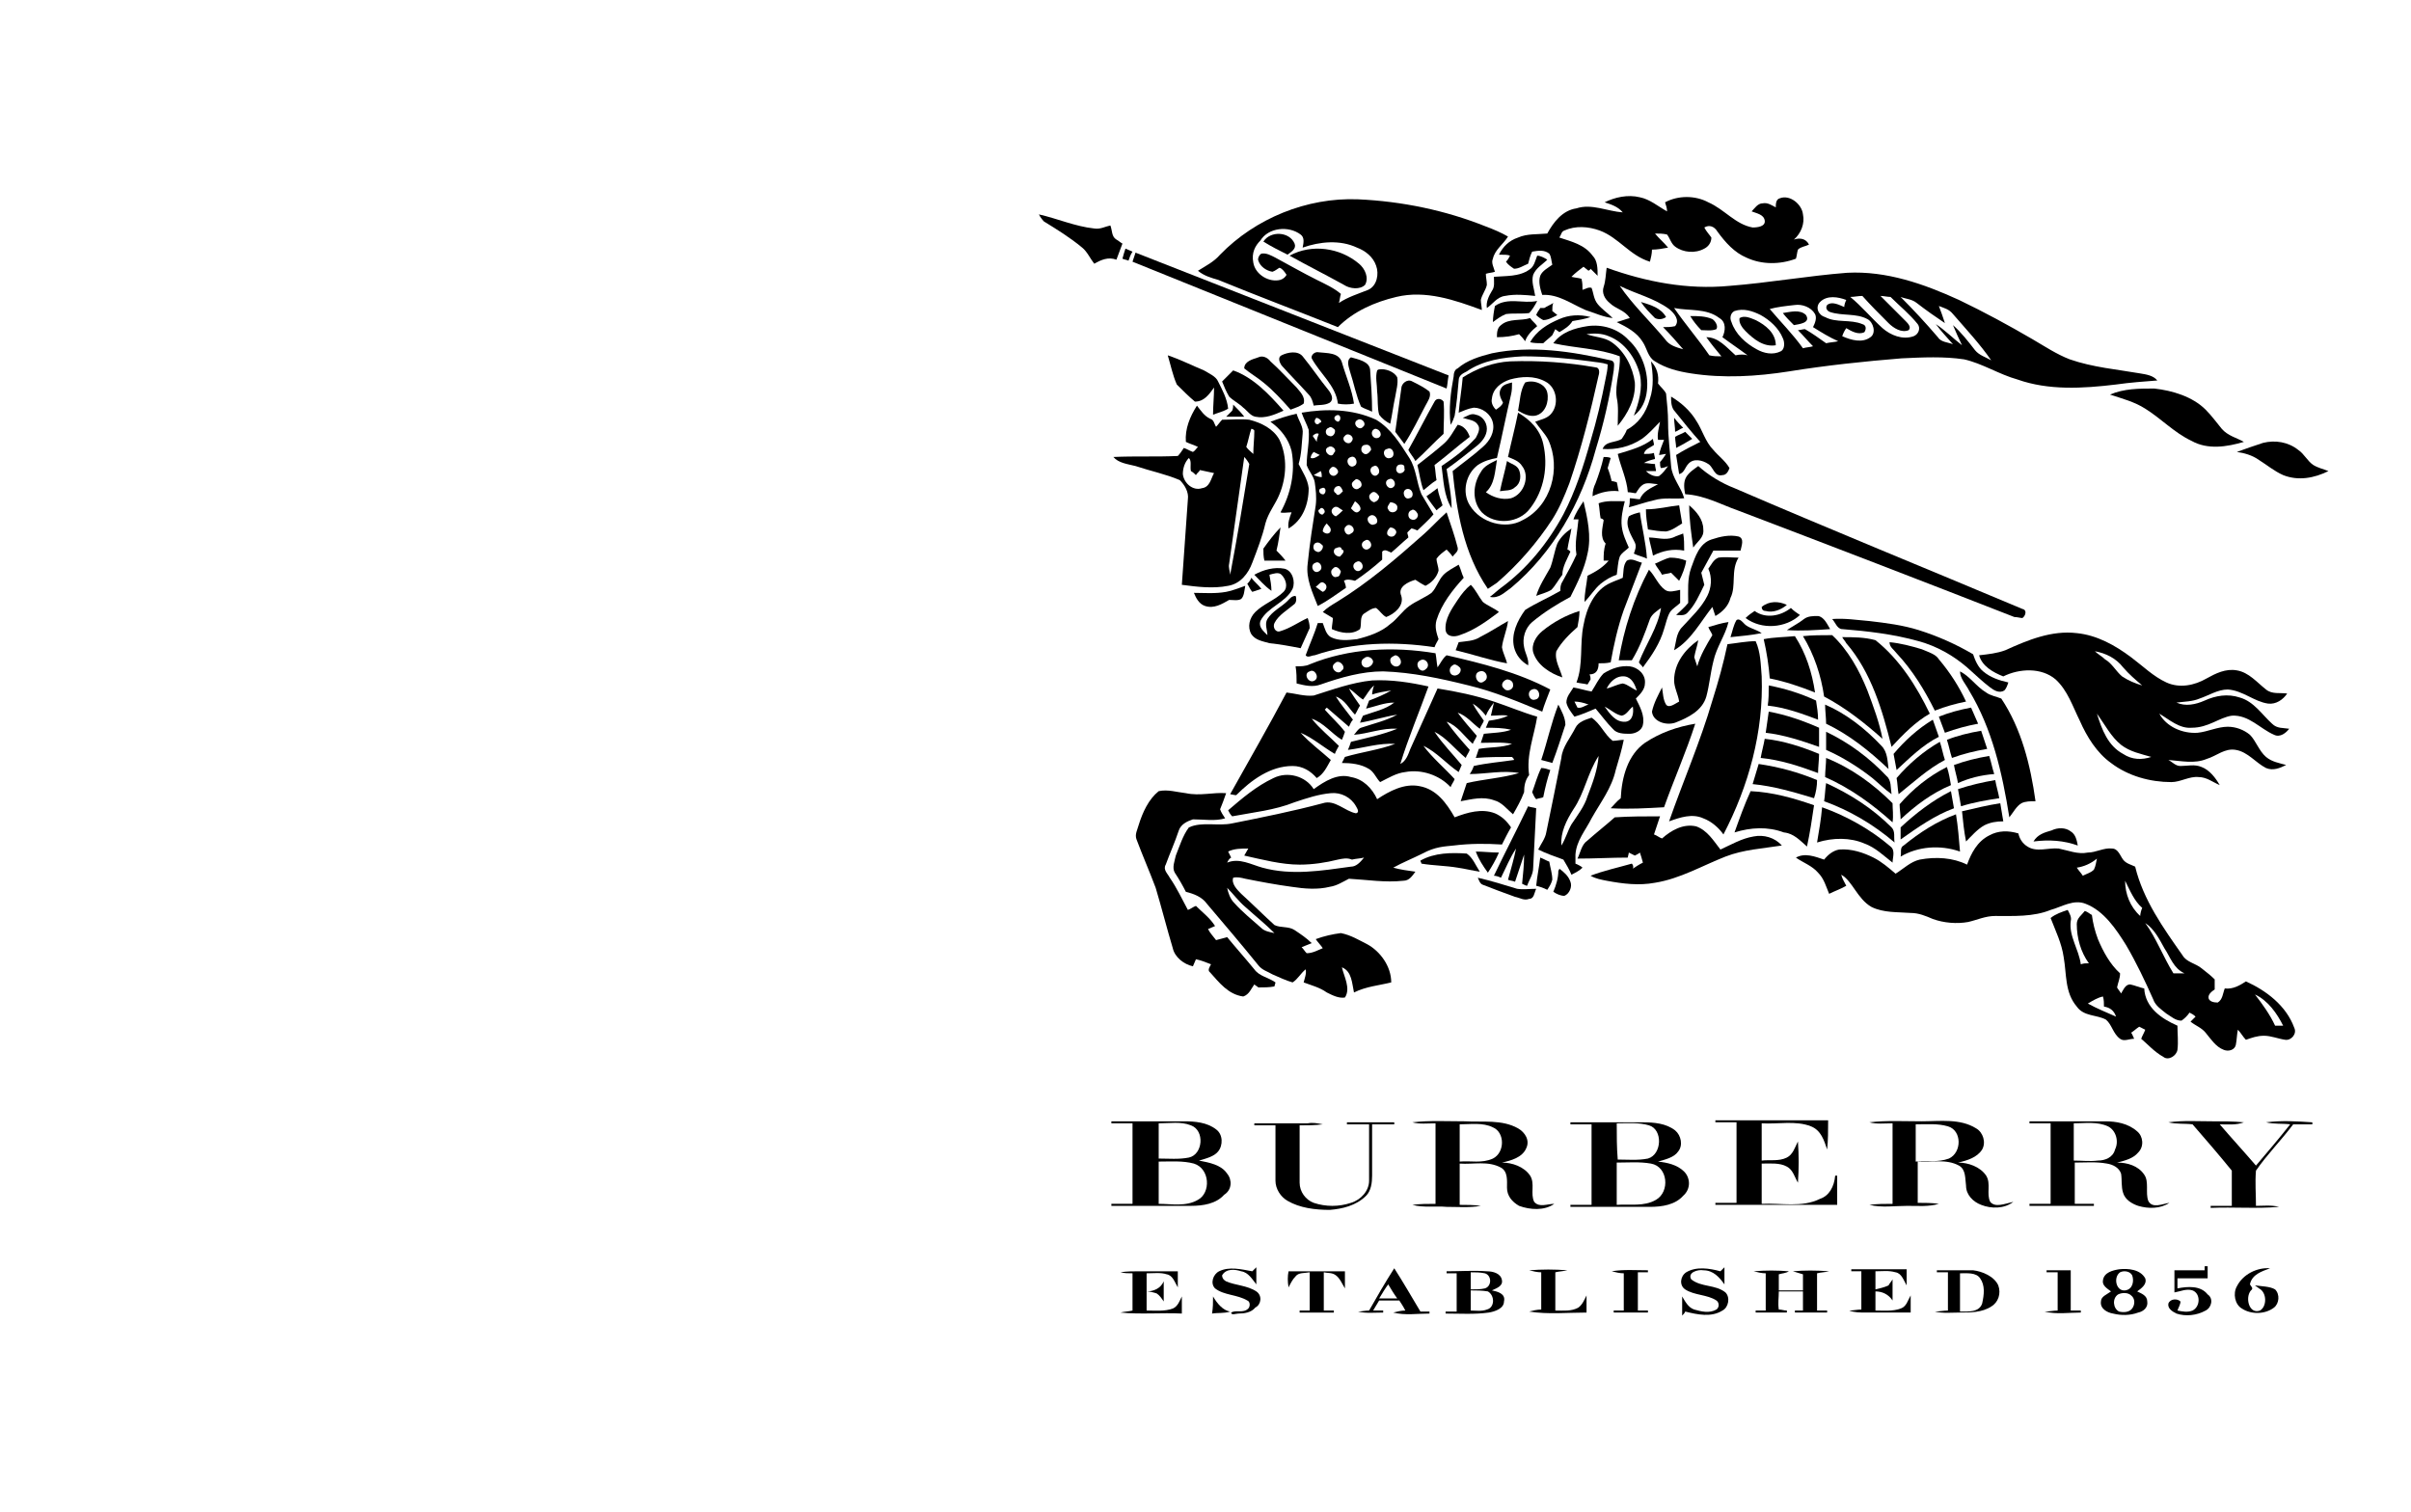 <?xml version="1.0" encoding="utf-8"?>
<!-- Generator: Adobe Illustrator 26.0.3, SVG Export Plug-In . SVG Version: 6.00 Build 0)  -->
<svg version="1.1" id="Слой_34" xmlns="http://www.w3.org/2000/svg" xmlns:xlink="http://www.w3.org/1999/xlink" x="0px"
	 y="0px" viewBox="0 0 239.5 150.2" style="enable-background:new 0 0 239.5 150.2;" xml:space="preserve">
<g>
	<path d="M150,25.4c-0.1,0.2-0.2,0.4-0.4,0.6c0.2,0.3,0.5,0.5,0.8,0.7c0.5,0,0.9-0.3,1.4-0.5c0.1-0.4,0.2-0.8,0.4-1.2
		c0.6-0.1,1.2-0.2,1.7,0.2c0.2,0.3,0.2,0.7,0.3,1.1c-0.4,0.3-1,0.6-1.2,1.1c-0.2,0.6,0,1.3,0.2,1.9c1.6-0.1,2.9,0.9,4.3,1.5
		c0.9,0.3,1.8,0.7,2.7,0.8c-0.5-0.5-1.1-0.9-1.5-1.4c-0.4-0.5-0.4-1.1-0.6-1.6c-0.3-0.1-0.6,0.1-0.9,0.2c0-0.4,0-0.7-0.1-1.1
		c-0.3-0.1-0.6-0.1-1-0.2c0.4-0.4,0.8-0.7,1.2-1c0.1,0.1,0.4,0.3,0.5,0.4c0.1-0.1,0.2-0.1,0.2-0.2c0.2,0.2,0.5,0.5,0.7,0.7
		c0-0.7,0-1.5-0.5-2c-0.8-1.1-2.1-1.4-3.3-1.8c0.2-0.3,0.2-0.6,0.5-0.7c1.1-0.5,2.4-0.4,3.5,0c1.9,0.7,3,2.5,5,3.1
		c0.1-0.4,0.2-0.8,0.2-1.2c0.5,0,1.1-0.1,1.6-0.2c-0.4-0.5-0.9-0.9-1.3-1.4c0.4,0,0.8,0,1.2,0.1c0.3,0.4,0.4,0.9,0.8,1.2
		c0.8,0.6,2,0.7,2.9,0.2c0.4-0.2,0.7-0.6,0.7-1.1c-0.2-0.3-0.5-0.6-0.7-1c0.5-0.3,1-0.1,1.3,0.4c0.8,1.1,1.7,2.1,2.9,2.6
		c1.5,0.7,3.3,0.7,4.9,0.1c0.1-0.3,0.1-0.6,0.2-0.9c0.3-0.3,0.7-0.3,1.1-0.5c-0.3-0.6-0.9-0.7-1.5-0.5c0.7-0.6,1.1-1.6,0.9-2.5
		c-0.1-1-1.3-2-2.3-1.6c-0.4,0.1-0.4,0.6-0.4,0.9c-0.4-0.2-0.8-0.5-1.3-0.4c-0.5,0-0.8,0.5-1.1,0.8c0.5,0.2,1.2,0.3,1.3,0.9
		c0.1,0.6-0.7,0.7-1.2,0.7c-1.7-0.3-2.8-1.8-4.4-2.5c-1.3-0.7-3-0.7-4.3,0c0.1,0.3,0.2,0.6,0.2,0.9c-0.9-0.5-1.7-1.2-2.7-1.4
		c-1.2-0.3-2.5,0-3.5,0.5c0.6,0.2,1.3,0.4,1.8,1c-1.5-0.1-3.1-0.9-4.6-0.4c-1.4,0.2-2.3,1.4-2.9,2.5c-1,0.1-2,0-2.9,0.4
		c-0.9,0.3-1.5,0.9-1.9,1.7C149.4,25.3,149.8,25.3,150,25.4z"/>
	<path d="M132.9,32.5c1.6-1.6,3.7-2.5,5.8-3c2.9-0.7,5.8,0.3,8.5,1.3c0-0.3-0.1-0.7-0.1-1c0.1-0.5,0.5-1,0.6-1.5
		c0-0.4-0.1-0.7-0.1-1.1c0.3-0.1,0.6-0.1,0.9-0.2c-0.1-0.4-0.4-0.9-0.2-1.3c0.2-0.9,1-1.4,1.5-2.2c-0.7-0.4-1.4-0.7-2.2-1
		c-4-1.6-8.3-2.5-12.7-2.7c-5.1-0.2-10.2,1.9-13.7,5.5c-0.6,0.7-1.4,1.1-2.2,1.6c0.6,0.5,1.3,0.7,2,0.9
		C124.9,29.4,128.9,30.9,132.9,32.5z M125.2,23.9c0.8-1.3,2.8-1.5,4-0.6c0.4,0.3,0.3,0.8,0.2,1.3c1.7-0.6,3.7-0.8,5.4,0
		c0.8,0.3,1.6,0.9,1.9,1.8c0.3,0.8,0.1,2-0.8,2.4c-1,0.4-2,0.7-2.9,1.3c0.1-0.3,0.1-0.6,0.2-0.9c-0.7-0.6-1.6-1-2.4-1.4
		c-1.4-0.7-2.8-1.5-4.1-2.2c-0.4-0.2-0.9-0.5-1.4-0.4c-0.2,0.1-0.4,0.5-0.3,0.7c0.2,0.6,0.8,1,1.4,1.1c0.3-0.1,0.5-0.3,0.7-0.4
		c0.3,0.1,0.5,0.4,0.7,0.7c-0.1,0.2-0.3,0.4-0.6,0.5c-1.1,0.3-2.5-0.5-2.7-1.7C124.3,25.1,124.7,24.4,125.2,23.9z"/>
	<path d="M111.5,24.2c-0.2-0.1-0.4-0.3-0.6-0.4c-0.5-0.3-0.4-0.9-0.6-1.4c-0.5,0.1-1,0.4-1.6,0.3c-1.9-0.2-3.7-1-5.5-1.4
		c0.1,0.2,0.3,0.5,0.5,0.7c1.3,0.8,2.6,1.6,3.8,2.6c0.5,0.4,0.8,1.1,1.2,1.6c0.7-0.4,1.4-0.7,2.2-0.4
		C111.1,25.3,111.3,24.7,111.5,24.2z"/>
	<path d="M128.6,24.2c-0.5-1.2-2.4-1.3-3.1-0.2c0.8,0.5,1.6,0.9,2.4,1.3C128.3,25,128.8,24.7,128.6,24.2z"/>
	<path d="M112.1,25.9c0.1-0.3,0.2-0.6,0.4-0.9c-0.2-0.1-0.5-0.2-0.7-0.3c-0.1,0.3-0.2,0.6-0.3,1C111.7,25.8,111.9,25.8,112.1,25.9z"
		/>
	<path d="M133.5,28.3c0.6,0.4,1.6,0.5,2.1,0c0.4-0.7,0-1.6-0.6-2.1c-1.9-1.6-4.7-2-6.9-0.8C129.9,26.4,131.7,27.3,133.5,28.3z"/>
	<path d="M143.9,37.3c-10.4-4.1-20.7-8.1-31.1-12.2c-0.1,0.3-0.2,0.6-0.3,0.9c10.4,4.2,20.8,8.4,31.2,12.6
		C143.8,38.2,143.8,37.8,143.9,37.3z"/>
	<path d="M152.7,25.4c-0.2,0.5-0.3,1.1-0.8,1.4c-1,0.7-2.3,0.6-3.5,0.7c0,0.5,0.1,1-0.2,1.4c-0.3,0.5-0.6,1.1-0.5,1.7
		c0.6-0.4,1-1.1,1.8-1.2c1-0.2,2-0.1,3,0c-0.1-0.7-0.4-1.4-0.2-2.1c0.3-0.7,0.9-1,1.4-1.5C153.4,25.6,153,25.4,152.7,25.4z"/>
	<path d="M159.6,26.6c-0.1,0.7-0.1,1.3-0.3,1.9c-0.2,0.6,0.1,1.2,0.6,1.6c0.6,0.6,1.5,0.7,2,1.5c-0.4,0.1-0.9,0.3-1.3,0.4
		c1,0.5,2,1,2.6,2c0.4,0.6,0.5,1.5,1.2,1.9c1.1,0.7,2.3,1,3.6,1.2c3.2,0.5,6.5,0.3,9.7-0.2c3.7-0.6,7.5-1,11.2-1.3
		c2.1-0.1,4.2-0.2,6.2,0.1c1.8,0.4,3.5,1.5,5.3,2c3.1,1.1,6.5,0.9,9.8,0.5c1.4-0.2,2.8-0.3,4.1-0.4c-0.4-0.5-1.1-0.6-1.7-0.7
		c-2.3-0.4-4.7-0.6-7-1.4c-1.3-0.5-2.5-1.3-3.7-2c-2.4-1.4-4.8-2.7-7.3-3.9c-3.5-1.6-7.2-2.9-11.1-2.7c-3.9,0.3-7.8,1-11.7,1.3
		C167.6,28.8,163.5,28,159.6,26.6z M165.4,33.7c-1.5-1.8-3.2-3.4-4.5-5.3c1.6,0.8,3.4,1.2,4.9,2.3c0.5,0.4,1.1,1.1,0.6,1.7
		c-0.4,0.1-0.8,0.1-1.2,0.1c0.7,0.7,1.4,1.5,2,2.2C166.5,34.5,165.8,34.3,165.4,33.7z M172.4,35.3c-0.9-0.8-1.7-1.8-2.9-1.8
		c0.5,0.7,1,1.3,1.5,1.9c-0.4,0-0.8,0-1.2-0.1c-1.1-1.6-2.4-3.1-3.5-4.7c1.5,0.3,3.2,0,4.5,1c0.7,0.4,0.6,1.3,0.3,1.9
		c0.8,0.6,1.7,1.2,2.5,1.8C173.3,35.2,172.8,35.2,172.4,35.3z M190.4,30.1c0.9,0.7,1.9,1.4,2.8,2c-0.2-0.6-0.4-1.2-0.6-1.7
		c0.5,0.2,1,0.3,1.4,0.8c1.3,1.5,2.7,3,3.8,4.6c-0.5-0.3-1.2-0.5-1.6-1c-0.7-0.9-1.4-1.8-2.2-2.5c0.3,0.7,0.6,1.4,0.9,2
		c-0.9-0.7-1.7-1.5-2.6-2.1c0.5,0.7,1.1,1.3,1.7,2c-0.5-0.2-1.2-0.2-1.5-0.7c-1.2-1.4-2.4-2.7-3.7-4
		C189.3,29.7,189.9,29.7,190.4,30.1z M185,29.4c0.8,0.9,1.7,1.8,2.6,2.7c0.5,0.5,1.3,1,2,0.7c0.3-0.3-0.1-0.7-0.3-0.9
		c-0.8-0.8-1.7-1.7-2.5-2.5c0.3,0,0.7,0.1,1,0.1c0.9,0.9,1.9,1.7,2.7,2.7c0.3,0.4,0.1,1-0.4,1.2c-1.1,0.4-2.3-0.1-3.1-0.8
		c-1.1-1-2.1-2.2-3.2-3.1C184.2,29.5,184.6,29.4,185,29.4z M180.8,30c0.7-0.7,1.8-0.5,2.6-0.2c-0.1,0.2-0.2,0.5-0.2,0.7
		c-0.5-0.2-1.2-0.6-1.7-0.2c-0.2,0.3,0,0.6,0.3,0.7c1.2,0.4,2.6,0.1,3.7,0.7c0.6,0.3,0.9,1.4,0.3,1.8c-0.8,0.6-1.9,0.3-2.8-0.1
		c0.1-0.3,0.2-0.5,0.4-0.8c0.5,0.3,1.2,0.7,1.8,0.4c0.2-0.3,0.2-0.7-0.2-0.8c-1.2-0.5-2.6-0.1-3.7-0.7
		C180.6,31.3,180.3,30.5,180.8,30z M178.3,30.3c0.7-0.1,1.6,0.2,2,0.9c0.2,0.4,0,0.9-0.2,1.3c0.8,0.5,1.6,1,2.5,1.4
		c-0.4,0.1-0.8,0.1-1.2,0.2c-0.7-0.5-1.4-1-2.1-1.4c-0.2,0-0.5,0.1-0.7,0.1c0.5,0.5,1,1.1,1.5,1.6c-0.3,0.1-0.7,0.1-1,0.2
		c-1-1.4-2.2-2.6-3.3-3.9C176.5,30.5,177.4,30.4,178.3,30.3z M172.3,30.9c0.9-0.3,1.8,0,2.6,0.4c0.9,0.5,1.8,1.3,2.2,2.3
		c0.2,0.4,0.2,1.1-0.2,1.3c-0.8,0.4-1.7,0.2-2.4-0.2c-1.1-0.6-2.1-1.5-2.5-2.7C171.8,31.6,171.9,31.1,172.3,30.9z"/>
	<path d="M151.9,31.1c0.3-0.3,0.6-0.8,0.8-1.2c-1.4,0.3-2.9-0.4-4.2,0.5c-0.1,0.5-0.2,1.1-0.2,1.6c0.4-0.3,0.8-0.6,1.3-0.8
		C150.4,31.1,151.2,31.2,151.9,31.1z"/>
	<path d="M153.4,30.6c-0.1,0-0.3,0-0.4,0c-0.1,0.2-0.3,0.4-0.4,0.7c0.2,0.2,0.5,0.4,0.7,0.5c0.5,0,1-0.3,1.4-0.5
		c-0.1-0.1-0.4-0.3-0.5-0.4c0-0.3,0-0.6,0.1-0.8C154,30.3,153.7,30.4,153.4,30.6z"/>
	<path d="M163,30c0.4,0.6,0.9,1.1,1.4,1.6c0.4,0.2,0.8,0.1,1.1-0.1C165,30.6,164,30.3,163,30z"/>
	<path d="M179.4,31.3c-0.6-0.6-1.6-0.3-2.3-0.2c0.3,0.4,0.7,0.8,1.1,1.2C178.7,32.2,179.9,32.1,179.4,31.3z"/>
	<path d="M154.9,31.7c-1.2,0.5-2.3,1.2-2.9,2.3c0.4,0.1,0.8,0.1,1.3,0.1c0.3-0.3,0.6-0.5,0.9-0.8c0.1-0.2,0.2-0.4,0.3-0.6
		c0.1,0.1,0.3,0.2,0.4,0.3c0.5-0.3,1-0.6,1.3-1.1c0.6-0.1,1.2-0.2,1.8-0.4C156.9,31.2,155.8,31.3,154.9,31.7z"/>
	<path d="M170.1,31.7c-0.7-0.3-1.4-0.3-2.2-0.3c0.3,0.5,0.7,1,1.1,1.4c0.5,0,1,0.1,1.5-0.1C170.7,32.4,170.4,31.9,170.1,31.7z"/>
	<path d="M176.4,34.3c0-1.2-1-2-2-2.5c-0.5-0.2-1.1-0.5-1.6-0.2c-0.1,0.5,0.3,1,0.6,1.3C174.2,33.7,175.2,34.5,176.4,34.3z"/>
	<path d="M150.9,33.2c0.2,0.2,0.4,0.4,0.6,0.7c0.2-0.6,0.7-1.1,1.2-1.5c-0.2-0.3-0.5-0.5-0.7-0.8c-0.9,0.3-2.1,0-2.9,0.7
		c-0.4,0.3-0.4,0.8-0.4,1.2C149.5,33.5,150.2,33.4,150.9,33.2z"/>
	<path d="M157.7,32.4c-1.3,0.2-2.6,0.6-3.4,1.7c2.2,0.5,4.5,0.5,6.6,1.3c0.1,1.4-0.5,2.7-0.3,4.1c0.2,0.9,0.1,1.8,0.1,2.8
		c1-1.2,1.8-2.7,1.7-4.3c-0.2-1.5-1-3.1-2.3-4c-0.7-0.5-1.7-0.5-2.5-0.8c0.7-0.1,1.5-0.1,2.2,0.2c1.6,0.6,2.7,2.2,3.1,3.8
		c0.3,1.4-0.1,2.8-0.6,4.1c0.8-0.6,1.2-1.5,1.3-2.5c0.2-1.8-0.5-3.8-1.8-5C160.7,32.6,159.1,32.2,157.7,32.4z"/>
	<path d="M144.4,37.4c-0.3,1.6-0.5,3.2-0.3,4.8c0.2-0.3,0.3-0.6,0.4-0.9c0.2-1.2,0.3-2.3,0.4-3.5c0-0.5,0.4-0.7,0.8-0.9
		c1.6-1.1,3.6-1.4,5.6-1.5c2.2,0,4.5,0.2,6.7,0.5c0.6,0.1,1.1,0.1,1.7,0.3c0,0.5-0.1,0.9-0.2,1.4c-0.4,2.1-0.9,4.2-1.5,6.2
		c-0.7,2.5-1.5,5-2.7,7.3c-1.5,2.8-3.6,5.4-6.2,7.3c-0.4,0.3-0.7,0.6-1.1,0.9c0.9,0.2,1.5-0.5,2.1-0.9c4.2-3.5,7-8.5,8.4-13.7
		c0.8-2.6,1.4-5.2,1.8-7.9c0-0.4,0.2-0.9-0.3-1c-3.9-0.9-7.9-1.5-11.8-0.7c-1.2,0.3-2.5,0.7-3.4,1.5
		C144.5,36.7,144.4,37.1,144.4,37.4z"/>
	<path d="M127.3,35.3c-0.4,0.2-0.2,0.7,0,1c0.9,1,1.8,1.9,2.7,2.9c0.3,0.3,0.4,0.7,0.5,1.1c0.5-0.1,1.1,0,1.6-0.3
		c0.4-0.3,0.2-0.8-0.1-1.2c-0.9-1.1-1.7-2.3-2.6-3.4C128.9,34.8,127.9,35,127.3,35.3z"/>
	<path d="M131,35c-0.4-0.1-0.8,0.3-0.7,0.6c0.8,1.5,2.4,2.7,2.6,4.5c0.5,0.1,1.1,0.1,1.6,0c-0.2-1.4-0.8-2.7-1.2-4.1
		C133,35,131.8,35.1,131,35z"/>
	<path d="M119.6,36.8c-1.2-0.5-2.4-1.1-3.6-1.5c0.3,1,0.5,2,0.9,2.9c0.6,0.6,1.2,1.2,1.8,1.7c0.9,0,1.4-0.7,1.9-1.4
		c0,0.9-0.1,1.8-0.1,2.7c0.5-0.2,1-0.3,1.5-0.6c-0.1-1-0.6-1.9-1-2.7C120.8,37.4,120.1,37.1,119.6,36.8z"/>
	<path d="M125,35.5c-0.6,0.2-1.4,0.4-1.4,1.1c0.6,0.5,1.3,0.9,1.9,1.4c1,0.8,1.9,1.8,2.7,2.7c0.5-0.2,0.9-0.3,1.3-0.6
		c0.2-0.7-0.4-1.2-0.7-1.6c-0.9-0.9-1.7-1.8-2.6-2.6C125.9,35.5,125.4,35.3,125,35.5z"/>
	<path d="M134.2,35.5c-0.5,0.3-0.2,1-0.1,1.4c0.4,1.2,0.6,2.4,1.1,3.5c0.3,0.2,0.7,0.3,1.1,0.5c0-1.4-0.1-2.8-0.2-4.2
		C136,35.9,134.9,35.7,134.2,35.5z"/>
	<path d="M154.2,51.6c0.7-1.1,1.2-2.3,1.7-3.6c1.2-3.5,2.1-7.1,2.9-10.7c0.1-0.3,0.1-0.8-0.3-0.8c-2.8-0.5-5.6-0.7-8.5-0.6
		c-1.7,0.1-3.3,0.7-4.7,1.6c-0.1,1.2-0.3,2.3-0.4,3.5c0.5-0.2,0.9-0.4,1.5-0.5c0.8,0,1.7,0.6,1.9,1.5c0.2,0.9-0.3,1.8-1,2.4
		c-1,0.9-2,1.6-3,2.4c0.4,4,1.1,8.2,3.5,11.7c0.3-0.2,0.6-0.4,0.9-0.6C150.8,56.1,152.7,53.9,154.2,51.6z M146,50.2
		c-0.8-1.3-0.4-3.1,0.8-4c0.6-0.4,1.3-0.6,1.9-0.7c0.5-2.1,0.9-4.2,1.4-6.3c0.1-0.4,0.1-0.8,0.1-1.2c-0.4,0.1-0.9,0.2-1.1,0.6
		c-0.3,0.5,0,1,0.2,1.4c-0.1,0.3-0.4,0.5-0.7,0.7c-0.3-0.3-0.5-0.7-0.4-1.1c0.1-1,0.9-1.6,1.8-1.9c1.1-0.3,2.4-0.4,3.5,0.2
		c1.2,0.6,1.4,2.4,0.5,3.3c-0.4,0.4-1,0.5-1.5,0.7c0.4,0.6,1,1.2,1.3,1.8c1.3,2.8,0.3,6.6-2.6,8C149.6,52.6,147.1,52,146,50.2z"/>
	<path d="M161.6,42.7c-0.1,0.3-0.3,0.6-0.5,0.9c-0.6,0.4-1.6,0.2-1.9,1c1.3,0.1,2.7-0.2,3.9-1c0.7-0.5,1.2-1.1,1.8-1.7
		c-0.1,0.6-0.3,1.2-0.2,1.8c0.1,0,0.4,0,0.6,0c-0.2,0.5-0.4,1-0.5,1.5c0.2,0,0.5-0.1,0.7-0.1c-0.2,0.3-0.4,0.6-0.6,0.8
		c0,0.2,0,0.5,0.1,0.6c0.2,0,0.5-0.1,0.7-0.2c-0.3,0.4-0.5,0.7-0.9,1c-0.5,0.1-1-0.2-1.3-0.5c0.3,0,0.7,0,1,0c0-0.2-0.1-0.4-0.1-0.7
		c-0.4,0-0.7-0.1-1.1-0.1c0.3-0.2,0.7-0.3,1.1-0.4c0-0.2-0.1-0.4-0.1-0.6c-0.3,0.1-0.7,0.1-1,0.1c0.1-0.5,0.6-0.6,1-0.9
		c0-0.2-0.1-0.4-0.1-0.6c-1,0.8-2.2,1.1-3.5,1.5c0.3,1.3,0.9,2.5,1,3.8c0.3,0,0.6,0.1,0.8,0.1c0.2-0.3,0.4-0.7,0.8-0.9
		c0.4-0.2,1,0,1.4,0c-0.7,0.4-1.5,0.7-1.8,1.5c-0.3,0-0.7-0.1-1-0.1c0,0.3,0,0.6-0.1,0.9c0.8-0.2,1.6-0.5,2.5-0.7c1-0.3,2-0.1,3-0.2
		c-0.3-1.1-1.2-2-1.3-3.2c-0.1-1.4-0.3-2.8-0.3-4.3c0-1-0.1-1.9-0.2-2.9c-0.2-0.4-0.5-0.6-0.8-1c0.1-0.8-0.1-1.6-0.7-2.2
		c0.2,1.2,0.3,2.5-0.1,3.7C163.5,41.1,162.7,42.1,161.6,42.7z"/>
	<path d="M137,36.7c-0.1,0-0.2,0.1-0.2,0.1c-0.2,0.7,0,1.4,0,2.1c0.1,0.8,0,1.6,0.2,2.3c0.3,0.4,0.7,0.7,1.1,0.9
		c0.2-0.9,0.3-1.8,0.5-2.7c0.1-0.6,0.3-1.3,0.2-1.9C138.5,36.9,137.6,36.6,137,36.7z"/>
	<path d="M121.4,37.9c0.2,0.5,0.4,1,0.7,1.5c0.4,0.4,1,0.7,1.4,1.1c0.4,0.3,0.7,0.8,1.2,0.9c1,0.2,1.9-0.2,2.8-0.6
		c-1.4-1.6-3-3.3-5-4C122.1,37.2,121.7,37.6,121.4,37.9z"/>
	<path d="M140.3,37.9c-0.5-0.3-1.1,0.2-1.1,0.7c-0.2,1.4-0.4,2.9-0.6,4.3c0.3,0.4,0.6,0.8,0.9,1.2c0.8-1.2,1.4-2.5,2.1-3.8
		c0.2-0.4,0.6-0.9,0.4-1.4C141.5,38.5,140.9,38.2,140.3,37.9z"/>
	<path d="M152.5,41.3c1-0.2,1.4-1.4,1.2-2.3c-0.2-0.9-1.4-1.3-2.2-1c-0.5,0.8-0.5,1.8-0.7,2.8C151.3,41.1,151.9,41.4,152.5,41.3z"/>
	<path d="M209.6,39.2c1.2,0.4,2.4,0.7,3.5,1.4c1.6,1,2.9,2.4,4.6,3.2c1.6,0.9,3.5,0.6,5.2,0.1c-0.7-0.4-1.6-0.6-2.2-1.3
		c-0.5-0.6-1-1.3-1.6-1.9c-1.3-1.3-3.3-1.9-5.1-2.1C212.5,38.6,211,38.6,209.6,39.2z"/>
	<path d="M170.2,44.7c-0.8-0.8-1.1-2-1.7-2.9c-0.6-1-1.5-1.8-2.5-2.4c0,0.5,0,1.1,0.4,1.5c0.8,1,1.6,2,2.5,3
		c-0.8,0.4-1.6,0.8-2.4,1.3c0.1,0.6,0.2,1.3,0.3,1.9c0.5-0.1,0.6-0.7,0.9-1c0.5-0.6,1.4-0.4,2,0c0.5,0.3,0.6,1.3,1.4,1.1
		c0.4,0,0.6-0.4,0.7-0.7C171.4,45.8,170.7,45.3,170.2,44.7z"/>
	<path d="M142.5,39.9c-0.9,1.6-1.7,3.2-2.6,4.8c0.2,0.4,0.5,0.7,0.7,1.1c1-0.9,1.8-1.8,2.8-2.7c0-1.1,0.1-2.1,0-3.2
		C143.2,39.6,142.7,39.5,142.5,39.9z"/>
	<path d="M122.5,40.2c0,0.1,0,0.4-0.1,0.6c-0.2,0.2-0.4,0.4-0.6,0.6c0.6,0,1.2,0,1.8,0C123.3,41,122.9,40.6,122.5,40.2z"/>
	<path d="M110.6,45.4c0.5,0.6,1.4,0.7,2.2,0.9c1.5,0.5,3,0.8,4.4,1.4c0.5,0.5,0.9,1.2,0.8,1.9c-0.2,2.8-0.4,5.7-0.6,8.5
		c1.5,0.2,3.1,0.4,4.6,0.1c1.2-0.2,2-1.2,2.4-2.3c0.5-1.3,1-2.6,1.3-3.9c0.3-1.1,1-1.9,1.4-2.9c0.7-1.7,0.8-3.7,0-5.4
		c-0.6-1.1-1.8-1.7-3-2c-0.9-0.1-1.8,0-2.7,0c-0.2,0.2-0.4,0.5-0.6,0.7c-0.2-0.3-0.2-0.7-0.6-0.8c-0.6-0.3-0.9-0.8-1.3-1.3
		c-0.7,1.1-1.2,2.3-1.1,3.6c0.4,0.2,0.8,0.3,1.2,0.5c-0.2,0.2-0.3,0.4-0.5,0.5c-0.3-0.1-0.6-0.3-0.9-0.4c-0.2,0.3-0.4,0.6-0.6,0.8
		C114.9,45.4,112.8,45.3,110.6,45.4z M124.3,42.6c0.1,0,0.3,0.1,0.3,0.2c0,0.8-0.1,1.5-0.1,2.3c-0.2-0.2-0.5-0.4-0.7-0.7
		C124,43.8,124.1,43.2,124.3,42.6z M122.1,56c0.5-3.5,1-7.1,1.5-10.6c0.2,0.2,0.4,0.5,0.5,0.7c-0.6,3.7-1.2,7.3-1.9,11
		C122.2,56.8,122,56.4,122.1,56z M118.1,45.5c0.3,0.3,0.1,0.8,0.2,1.3c0.2,0.1,0.4,0.3,0.5,0.4c0.1-0.2,0.3-0.3,0.4-0.5
		c0.5,0.1,0.9,0.2,1.4,0.3c-0.3,0.5-0.4,1.4-1.2,1.5c-0.9,0.3-1.8-0.5-1.9-1.4C117.5,46.5,117.7,45.9,118.1,45.5z"/>
	<path d="M129.3,41c0.2,0.6,0.5,1.1,0.7,1.7c0.1,1.2-0.2,2.3-0.2,3.5c0.2,0.6,0.7,1.1,0.8,1.7c0.1,0.7,0.2,1.5,0.1,2.3
		c-0.3,1.9-0.6,3.8-0.8,5.8c-0.2,1.5,0.5,2.9,1,4.2c1-0.5,1.9-1.2,2.8-1.8c0-0.2-0.1-0.5-0.2-0.7c0.3-0.2,0.7-0.1,1.1,0
		c0.9-0.6,1.8-1.3,2.7-2.1c0-0.3,0-0.6,0-0.8c0.3-0.3,0.6,0,0.9,0.1c0.6-0.5,1.1-1,1.7-1.5c0-0.2-0.1-0.3-0.1-0.5
		c0.1-0.1,0.3-0.3,0.4-0.4c0.1,0,0.4,0.1,0.6,0.2c0.5-0.5,1.1-1,1.6-1.6c-0.4-0.7-0.8-1.3-1.2-2c-0.5-1.2-0.5-2.5-1.2-3.6
		c-0.9-1.4-1.8-2.9-3.3-3.8C134.3,40.6,131.7,40.6,129.3,41z M138.6,53.1c-0.2,0.4-0.9,0.2-0.8-0.2c0-0.2,0.2-0.4,0.3-0.5
		C138.5,52.4,138.9,52.8,138.6,53.1z M138.8,50.5c0,0.4-0.7,0.6-0.9,0.1c-0.2-0.2,0.1-0.5,0.2-0.7C138.4,49.9,138.9,50.1,138.8,50.5
		z M140.8,51c0.2,0.3-0.2,0.8-0.6,0.6c-0.4-0.1-0.4-0.8,0-0.9C140.4,50.5,140.7,50.8,140.8,51z M140,49.5c-0.5,0.2-0.8-0.7-0.3-0.9
		C140.3,48.4,140.6,49.4,140,49.5z M138.9,46.2c0.2-0.1,0.7-0.1,0.6,0.3c0.2,0.4-0.5,0.7-0.7,0.4C138.6,46.7,138.7,46.3,138.9,46.2z
		 M138.4,48.4c-0.5,0.4-1.1-0.6-0.4-0.8C138.4,47.4,138.8,48.1,138.4,48.4z M137.8,44.6c0.6-0.3,0.9,0.8,0.3,0.9
		C137.5,45.7,137.2,44.7,137.8,44.6z M136.2,44.7c-0.2,0.3-0.5,0.6-0.8,0.3c-0.3-0.2-0.2-0.8,0.2-0.8
		C136,44.1,136.2,44.4,136.2,44.7z M134.9,41.7c0.4-0.2,0.9,0.4,0.5,0.7C135,42.9,134.2,42,134.9,41.7z M135,48.5
		c-0.3,0.3-0.8-0.1-0.7-0.5c0.1-0.2,0.3-0.3,0.4-0.4C135.2,47.6,135.5,48.3,135,48.5z M135,50.8c-0.3,0.3-0.6-0.1-0.8-0.3
		c0.1-0.2,0.3-0.5,0.4-0.7C134.9,50,135.4,50.5,135,50.8z M134.5,46.3c-0.5,0.3-1-0.7-0.3-0.9C134.7,45.2,135,46.1,134.5,46.3z
		 M133.6,43.3c0.3-0.4,1,0.1,0.7,0.5C134,44.4,133.1,43.7,133.6,43.3z M132.2,46.5c0.3-0.4,1,0.3,0.6,0.6
		C132.4,47.6,131.7,46.9,132.2,46.5z M132,44.4c0.3-0.2,0.9,0.3,0.5,0.6C132.3,45.7,131.2,44.7,132,44.4z M133.4,48.8
		c-0.2,0.2-0.5,0.6-0.7,0.2c-0.4-0.2-0.1-0.7,0.2-0.7C133.1,48.2,133.3,48.5,133.4,48.8z M133.4,50.7c-0.2,0.2-0.4,0.4-0.7,0.6
		c-0.3-0.1-0.6-0.5-0.3-0.8C132.8,50.1,133.1,50.6,133.4,50.7z M132.7,41.3c0.5-0.3,0.6,0.5,0.2,0.6
		C132.6,41.8,132.4,41.5,132.7,41.3z M132,42.5c0.2-0.2,0.5,0.1,0.6,0.2c0.1,0.3-0.2,0.8-0.6,0.6C131.6,43.2,131.6,42.6,132,42.5z
		 M131.5,49.1c-0.4,0.1-0.7-0.5-0.2-0.6C131.7,48.3,131.8,48.9,131.5,49.1z M131.5,51c-0.2,0.4-0.8-0.3-0.4-0.4
		C131.3,50.2,131.8,50.8,131.5,51z M130.7,41.6c0-0.3,0.9,0.3,0.4,0.4C130.8,42.4,130.4,41.9,130.7,41.6z M131,43.1
		c-0.1,0.3-0.2,0.5-0.2,0.8c-0.1-0.2-0.3-0.4-0.4-0.6C130.6,43.1,130.8,43,131,43.1z M130.2,45.5c0-0.2,0.1-0.4,0.3-0.6
		c0.2,0.1,0.4,0.2,0.6,0.3C130.8,45.4,130.5,45.6,130.2,45.5z M130.5,47.2c0.2-0.1,0.5-0.3,0.7-0.4c0.1,0.2,0.1,0.4,0.1,0.6
		C131,47.4,130.8,47.3,130.5,47.2z M130.6,54c0.3-0.2,0.5-0.1,0.8,0.2c0.1,0.3-0.3,0.8-0.6,0.6C130.4,54.7,130.4,54.2,130.6,54z
		 M130.7,55.9c0.4-0.2,0.8,0.5,0.4,0.8C130.5,57.2,130,56.1,130.7,55.9z M131.4,58.8c-0.2-0.1-0.4-0.3-0.7-0.5
		c0.3-0.2,0.5-0.6,0.8-0.4C132,58.2,131.7,58.7,131.4,58.8z M132.1,52.9c-0.2,0.2-0.5,0.1-0.7-0.1c0-0.3,0.2-0.6,0.4-0.8
		C131.9,52.2,132.4,52.5,132.1,52.9z M132.8,57.3c-0.4,0.2-0.8-0.5-0.4-0.8c0.3-0.4,0.7,0,0.8,0.3C133.1,57,133.1,57.3,132.8,57.3z
		 M133.1,55.3c-0.4,0-0.8-0.4-0.5-0.8c0.3-0.1,0.6-0.3,0.7,0.1C133.7,54.7,133.3,55.1,133.1,55.3z M133.7,52.3
		c0.4-0.5,1.2,0.4,0.5,0.7C133.8,53.4,133.3,52.6,133.7,52.3z M135.2,56.6c-0.5,0.5-1.2-0.5-0.4-0.8
		C135.2,55.6,135.6,56.3,135.2,56.6z M136,54.5c-0.5,0.4-1.1-0.5-0.4-0.8C136,53.4,136.5,54.2,136,54.5z M136.5,52.1
		c-0.4,0.2-0.9-0.5-0.5-0.8C136.6,50.8,137.2,52,136.5,52.1z M136.5,49.9c-0.4-0.1-0.7-0.6-0.3-0.9c0.3-0.3,0.6,0,0.8,0.3
		C137,49.6,136.8,49.8,136.5,49.9z M136.9,47.1c-0.5,0.6-1.2-0.6-0.4-0.8C136.8,46.1,137.2,46.8,136.9,47.1z M136.9,43.5
		c-0.6,0.2-0.9-0.7-0.3-0.9C137.1,42.6,137.4,43.3,136.9,43.5z"/>
	<path d="M128.3,50.9c-0.2,0.5-0.4,1.1-0.3,1.6c1.4-0.8,2-2.4,2-4c-0.1-0.9-0.6-1.6-1-2.4c0.3-1,0.3-2,0.4-3c0.1-0.7-0.4-1.3-0.6-2
		c-0.9,0.2-1.8,0.5-2.6,0.8c1,0.7,1.8,1.7,2.1,2.9c0.4,2.1-0.1,4.3-1.1,6.1C127.4,51,127.9,50.9,128.3,50.9z"/>
	<path d="M143.2,46.3c0.2,1.4,0.2,2.9,1,4.2c0-1.3-0.3-2.6-0.5-3.9c1-0.7,2-1.5,3-2.3c0.5-0.4,1-1,1-1.7c0-0.7-0.5-1.3-1.1-1.4
		c-0.5-0.2-0.9,0.2-1.3,0.3c0.5,0.2,1.2,0.2,1.5,0.7c0.3,0.4,0,0.9-0.2,1.3C145.6,44.6,144.4,45.5,143.2,46.3z"/>
	<path d="M152,50.5c1.4-1.8,1.8-4.2,1.3-6.4c-0.3-1.4-1.3-2.4-2.5-3.1c-0.3,1.5-0.7,3-1,4.4c0.5,0.2,1.1,0.4,1.4,0.9
		c0.8,1,0.2,2.8-1.1,3.2c-0.9,0.2-1.8-0.1-2.5-0.6c0.9-0.8,0.9-2.1,1.1-3.2c-0.6,0.3-1.3,0.6-1.6,1.2c-0.8,1.2-0.9,2.9,0.1,4
		C148.5,52.2,150.9,52,152,50.5z"/>
	<path d="M166.3,41.5c0,0.5,0.1,0.9,0.1,1.4c0.3-0.1,0.5-0.3,0.8-0.4C166.9,42.2,166.6,41.9,166.3,41.5z"/>
	<path d="M143.4,44.1c-0.8,0.7-1.7,1.4-2.6,2.1c0.2,0.8,0.3,1.7,0.6,2.5c0.4-0.3,0.8-0.7,1.3-1c-0.1-0.5-0.1-1-0.2-1.5
		c1.2-0.9,2.3-1.9,3.5-2.8c-0.2-0.6-0.6-1.1-1.2-1.2C144.4,42.8,144,43.6,143.4,44.1z"/>
	<path d="M168.1,43.6c-0.2-0.2-0.5-0.5-0.7-0.7c-0.3,0.2-0.7,0.3-1,0.5c0,0.4,0.1,0.7,0.1,1.1C167.1,44.2,167.6,43.9,168.1,43.6z"/>
	<path d="M224.4,45.7c0.8,0.5,1.5,1.1,2.4,1.5c1.5,0.6,3.1,0.3,4.5-0.4c-0.5-0.2-1-0.3-1.5-0.6c-0.6-0.4-0.9-1.1-1.5-1.5
		c-1-0.8-2.3-1-3.5-0.7c-0.9,0.3-1.8,0.6-2.6,0.9C222.9,45,223.7,45.2,224.4,45.7z"/>
	<path d="M159.3,45.4c-0.2,0.9-0.5,1.8-0.8,2.6c-0.2,0.4-0.3,0.8-0.3,1.3c0.8-0.4,1.7-0.6,2.6-0.5c-0.1-0.3-0.1-0.6-0.2-0.9
		c-0.1,0-0.3-0.1-0.5-0.1c-0.1-0.4-0.2-0.8-0.4-1.3c0.1-0.3,0.2-0.7,0.3-1C159.8,45.4,159.5,45.4,159.3,45.4z"/>
	<path d="M150.9,46.7c-0.2-0.5-0.8-0.6-1.2-0.9c-0.2,1-0.5,2-0.7,3c0.5-0.1,1.1,0,1.5-0.4C151.1,48,151.1,47.2,150.9,46.7z"/>
	<path d="M200.9,61.4c0.3-0.2,0.5-0.8,0-0.9c-9.5-4-19.1-7.9-28.6-12c-1.3-0.5-2.6-1.3-3.6-2.2c-0.4,0.3-0.9,0.6-1.2,1.1
		c-0.3,0.5-0.2,1.2-0.1,1.7c1.9,0.1,3.5,1,5.2,1.6c9.2,3.5,18.3,7,27.5,10.6C200.4,61.3,200.7,61.4,200.9,61.4z"/>
	<path d="M141.7,49.3c0.3,0.5,0.7,1,1,1.4c0.2-0.2,0.4-0.3,0.6-0.5c-0.2-0.6-0.4-1.1-0.5-1.7C142.4,48.8,142,49.1,141.7,49.3z"/>
	<path d="M157.7,57.2c-0.1,0.9-0.3,1.7-0.3,2.6c0.6-0.6,1-1.3,1.6-1.8c0.5-0.4,1-0.7,1.6-0.9c0.1-0.6,0.1-1.2,0.3-1.8
		c0.2-0.4,0.6-0.6,0.9-0.9c-0.3-0.7-0.6-1.3-0.7-2.1c-0.1-0.8,0.1-1.7,0.3-2.5c-0.9,0-1.8-0.1-2.6,0.2c0.1,0.5,0.1,1,0.2,1.5
		c0.1,0,0.3,0.1,0.3,0.2c-0.1,0.7-0.4,1.7,0.2,2.3c-0.2,0.6-0.2,1.1-0.2,1.7c0.1,0,0.4,0,0.5,0C159.2,56.4,158.5,56.8,157.7,57.2z"
		/>
	<path d="M150.4,64.3c0.2,0.8,0.7,1.4,1.4,1.8c0.1-0.6-0.3-1.2-0.4-1.8c-0.2-0.9,0.1-1.9,0.8-2.5c1.2-1,2.5-1.8,3.8-2.5
		c0.7-1.4,1.4-2.8,1.7-4.3c0.4-1.7,0-3.5-0.4-5.2c-0.4,0.6-0.8,1.2-1,1.8c0.1,0,0.4,0,0.5,0c-0.1,1.2-0.4,2.3-0.2,3.5
		c-0.4,0.9-0.9,1.8-1.4,2.7c-0.2,0.3-0.2,0.6-0.2,0.9c-1.2,0.7-2.4,1.2-3.5,1.9C150.7,61.7,150.1,63,150.4,64.3z"/>
	<path d="M163.5,50.6c0,0.7,0.1,1.3,0.2,2c0.6,0.1,1.2,0.2,1.8,0.2c0.6-0.1,1.1-0.5,1.6-0.8c-0.1-0.6-0.2-1.2-0.3-1.8
		C165.8,50.3,164.7,50.6,163.5,50.6z"/>
	<path d="M169.2,52.6c0-1-0.7-1.8-1.4-2.4c0,1.4,0.2,2.8,0.4,4.2C168.6,53.8,169.3,53.4,169.2,52.6z"/>
	<path d="M132.8,59.8c-0.5,0.3-1,0.6-1.4,1c0.3,0.2,0.7,0.4,1,0.6c0,0.4-0.1,0.7-0.1,1.1c0.9,0.4,2,0.6,2.8,0
		c0.2-0.5-0.1-1.3,0.5-1.6c0.3-0.2,0.7-0.5,1.1-0.5c0.4,0.3,0.6,0.7,1,0.9c0.8-0.3,1.8-1.1,1.5-2.1c-0.4-0.9,0.7-1.4,1.4-1.6
		c0.3,0.2,0.6,0.4,1,0.6c0.6-0.3,1.1-0.8,1.3-1.5c0-0.4-0.2-0.8-0.2-1.2c0.3-0.4,0.6-0.6,1-0.9c0.2,0.2,0.4,0.4,0.6,0.7
		c0.2-0.3,0.6-0.5,0.5-0.9c-0.3-1.2-0.7-2.3-1.1-3.5c-0.8,0.7-1.5,1.5-2.3,2.2C138.7,55.5,135.9,57.9,132.8,59.8z"/>
	<path d="M161.8,51.3c-0.4,0.9,0.2,1.8,0.6,2.6c0.2,0.4,0,0.8-0.1,1.1c0.4,0.2,0.9,0.3,1.3,0.5c-0.1-1.6-0.5-3.1-0.7-4.6
		C162.5,51,162.1,51.1,161.8,51.3z"/>
	<path d="M125.6,55.7c0.7,0,1.4,0,2.1,0c-0.3-0.4-0.6-0.7-0.9-1c0.2-0.8,0.3-1.6,0.4-2.3c-0.6,0.6-1.2,1.4-1.7,2.1
		C125.5,54.9,125.5,55.3,125.6,55.7z"/>
	<path d="M154.7,54c-0.3,0.8-0.4,1.6-0.7,2.4c-0.5,0.9-1.1,1.8-1.4,2.8c0.5-0.2,1-0.3,1.5-0.6c0.4-0.4,0.7-1,1.1-1.5
		c0-0.8,0.5-1.6,0.8-2.3c-0.1-0.1-0.2-0.2-0.3-0.2c0.1-0.7,0.3-1.4,0.4-2.1C155.5,52.9,155,53.4,154.7,54z"/>
	<path d="M166.2,53.4c-0.8,0.3-1.6,0-2.4,0c0.1,0.6,0.3,1.2,0.4,1.8c1-0.5,2-0.7,3.1-0.5c0-0.6,0-1.2-0.1-1.7
		C167,53.1,166.6,53.2,166.2,53.4z"/>
	<path d="M166.5,61.1c0.4,0,0.8,0.1,1.1-0.2c0.8-0.8,1.2-1.8,1.7-2.8c-0.1-0.4-0.2-0.8-0.3-1.2c0.4-0.7,0.8-1.5,1.2-2.2
		c0.9,0,1.8,0,2.7,0c0.1-0.5,0.4-1.2-0.2-1.4c-0.9-0.2-1.8,0-2.7,0.3c-1.2,0.4-1.6,1.7-2,2.8c-0.4,1.1-0.3,2.3-0.3,3.5
		C167.3,60.4,166.9,60.7,166.5,61.1z"/>
	<path d="M164.4,56c0.2,0.4,0.5,0.7,0.7,1.1c0.3-0.1,0.6-0.1,0.9-0.2c0.3,0.3,0.5,0.5,0.8,0.8c0.3-0.6,0.6-1.3,0.7-2
		c-0.5-0.2-1-0.3-1.6-0.3C165.4,55.5,164.9,55.8,164.4,56z"/>
	<path d="M172.7,55.4c-0.7,0-1.3-0.1-2,0c-0.5,0.2-0.7,0.7-1,1.1c0.4,0.9,0.3,1.9-0.1,2.7c-0.6,1.2-1.6,2.1-2.5,3.1
		c-0.6,0.6-0.6,1.5-0.8,2.3c1.7-1,2.6-2.8,3.8-4.3c0.1,0.3,0.2,0.6,0.3,0.9c0.7-0.4,1.3-1,1.5-1.8C172.5,58.2,171.9,56.7,172.7,55.4
		z"/>
	<path d="M158.8,65.9c0.4,0,0.8,0,1.2-0.1c0.3-1.7,0.7-3.5,1.3-5.2c0.6-1.6,1.2-3.1,1.8-4.7c-0.5-0.1-1-0.5-1.5-0.2
		c-0.4,0.5-0.3,1.1-0.4,1.7c-0.4,0.2-0.8,0.3-1.2,0.5c-1.6,0.7-2.4,2.5-2.7,4.2c-0.4,1.9,0,3.9-0.7,5.7c0.4,0.1,0.7,0.1,1.1,0.2
		c0.1-0.2,0.2-0.3,0.3-0.5c0-0.1,0-0.3-0.1-0.5C158.6,67,158.8,66.5,158.8,65.9z"/>
	<path d="M129.7,65.1c0.2,0.3,0.6,0,0.9,0c3.8-1.3,7.9-1.4,11.9-0.8c0.1-0.3,0.3-0.6,0.4-0.8c-0.2-0.6-0.4-1.2-0.2-1.9
		c0.5-1.6,1.6-3,2.7-4.2c-0.2-0.4-0.3-0.9-0.5-1.3c-0.5,0.3-1.1,0.6-1.5,1c-0.5,0.5-0.7,1.3-1.2,1.8c-0.7,0.5-1.5,0.8-2.2,1.3
		c-0.7,0.5-1.2,1.3-1.9,1.8c-0.9,0.8-2.1,1.2-3.3,1.5c-0.9,0.1-1.8,0.2-2.6-0.2c-0.5-0.3-0.6-0.9-0.8-1.4c-0.1,0-0.4,0-0.5,0
		C130.6,62.9,130.1,64,129.7,65.1z"/>
	<path d="M126.3,58.7c0-0.5-0.1-1.1-0.2-1.6c0.4-0.1,0.9-0.3,1.2,0c0.4,0.4,0.7,1.2,0.2,1.7c-0.8,0.8-2,1.2-2.8,2
		c-0.6,0.6-0.8,1.5-0.4,2.2c0.4,0.6,1.1,0.7,1.8,0.9c1,0.1,2.1,0.3,3.1,0.5c0.3-0.7,0.6-1.3,0.9-2c0-0.4-0.1-0.7-0.2-1
		c-0.9,0.4-1.7,1-2.7,1.3c-0.5,0.2-0.8-0.4-0.6-0.8c0.4-0.8,1.3-1.3,2-1.9c0.2-0.2,0.2-0.6,0.1-0.8c-0.4,0-0.6,0.3-0.8,0.5
		c-0.6,0.6-1.5,1-2,1.8c-0.3,0.5,0,1.1,0,1.6c-0.4-0.4-0.9-0.8-0.7-1.4c0.7-1.4,2.5-1.8,3.2-3.2c0.3-0.7,0-1.8-0.8-2
		c-1-0.2-2.1,0.1-3,0.6C125.1,57.6,125.6,58.2,126.3,58.7z"/>
	<path d="M162.1,65.6c0.8-1.3,1.3-2.7,1.8-4.1c0.2-0.5,0.7-0.8,1.1-1.1c-0.3,1.9-1.5,3.6-2.2,5.4c0.1,0.2,0.3,0.3,0.4,0.5
		c0.9-1.2,1.7-2.4,2.1-3.8c0.2-0.6,0.3-1.2,0.6-1.7c0.3-0.4,0.7-0.6,1-0.9c0-0.4,0-0.8,0-1.3c-0.5,0.1-1.1,0.3-1.5,0
		c-0.7-0.5-1-1.4-1.6-2c-1.5,2.8-2.5,5.9-3,9C161.3,65.6,161.7,65.6,162.1,65.6z"/>
	<path d="M123.9,58c0.2,0.3,0.3,0.6,0.5,0.8c0.3-0.1,0.6-0.2,0.9-0.3c-0.3-0.4-0.7-0.7-1-1.1C124.2,57.7,124,57.9,123.9,58z"/>
	<path d="M146.1,58.1c-0.5,0.4-0.9,0.9-1.3,1.5c-0.6,0.9-1.3,1.9-1.2,3c0.1,0.7,0.9,0.7,1.4,0.5c1.5-0.5,2.7-1.4,3.9-2.3
		c-0.5-0.4-1.1-0.6-1.6-1C146.9,59.3,146.6,58.6,146.1,58.1z"/>
	<path d="M123.7,58.2c-0.6,0.2-1.3,0.5-1.9,0.6c-1.1,0.2-2.2,0.1-3.2,0.1c0.2,0.5,0.5,1.1,1.1,1.3c0.9,0.3,1.7-0.2,2.4-0.6
		c0.4,0,0.9,0.1,1.2-0.1C123.6,59.2,123.6,58.7,123.7,58.2z"/>
	<path d="M177.5,60.1c-0.8-0.4-1.8-0.4-2.5,0.2c0,0.2,0.1,0.4,0.4,0.4C176.1,60.9,176.9,60.6,177.5,60.1z"/>
	<path d="M178.8,61.1c-0.3-0.2-0.6-0.4-0.9-0.7c-1,0.8-2.5,1.1-3.6,0.3c-0.3,0.2-0.6,0.4-0.9,0.7C175,62.6,177.4,62.4,178.8,61.1z"
		/>
	<path d="M156.7,62.3c0.1-0.5,0.2-1.1,0.2-1.6c-1.3,0.4-2.6,1.1-3.7,2c-0.6,0.5-1.1,1.3-0.9,2.1c0.4,1.3,1.7,2.1,2.9,2.5
		c-0.2-0.8-0.8-1.7-0.6-2.6C155.1,63.8,155.9,63,156.7,62.3z"/>
	<path d="M181.8,62.5c-0.3-0.5-0.6-1.2-1.2-1.3c-0.5,0-1,0-1.4,0.3c-0.5,0.4-1.1,0.7-1.7,1.1C178.9,62.7,180.4,62.6,181.8,62.5z"/>
	<path d="M173.3,62c-0.2-0.2-0.5-0.6-0.8-0.4c-0.3,0.5-0.4,1.1-0.6,1.7c1-0.1,2.1-0.2,3.1-0.4C174.4,62.5,173.7,62.4,173.3,62z"/>
	<path d="M197.7,68.3c0.4,0.3,0.9,0.6,1.4,0.3c0.2-0.2,0.3-0.5,0.4-0.8c-0.9-0.2-1.8-0.5-2.5-1.1c-0.5-0.4-0.8-1.1-1-1.7
		c-1.7-1-3.5-1.8-5.4-2.4c-1.6-0.5-3.2-0.7-4.9-0.9c-1.2-0.1-2.5-0.3-3.7-0.2c0.3,0.3,0.5,1,1,1c2.5,0.2,5.1,0.5,7.6,1.2
		c1.8,0.5,3.4,1.4,4.8,2.6C196.2,67,196.9,67.7,197.7,68.3z"/>
	<path d="M147,63.3c-0.6,0.4-1.4,0.4-2.1,0.5c-0.1,0.3-0.2,0.5-0.3,0.8c1.7,0.4,3.4,1,5.1,1.3c-0.1-0.5-0.4-1-0.5-1.6
		c0.1-0.9,0.5-1.7,0.6-2.6C148.9,62.2,148,62.8,147,63.3z"/>
	<path d="M165.5,70c-0.3-0.5-0.3-1.1-0.4-1.7c-0.4,0.8-0.8,1.5-1,2.4c0.1,1,1.4,1.4,2.3,1.1c1.3-0.5,2.7-1.2,3.1-2.6
		c0.3-1.1,0.4-2.3,0.7-3.5c0.3-1.4,1.2-2.6,1.5-3.9c-0.7,0.1-1.3,0.3-2,0.5c0.1,0.3,0.3,0.5,0.4,0.8c-0.6,1-1.2,2-1.5,3.1
		c-0.1-0.3-0.2-0.6-0.3-0.9c0.1-0.6,0.3-1.1,0.4-1.7c-1.3,0.9-2.4,2.3-2.4,4c0,0.7,0.4,1.4,0.5,2.1C166.4,69.9,165.8,70.4,165.5,70z
		"/>
	<path d="M221.7,71.1c1.7-0.1,2.8,1.3,4.2,1.9c0.6,0.3,1.2-0.2,1.5-0.6c-0.6-0.1-1.2,0-1.7-0.5c-1-0.9-1.8-2.2-3.2-2.6
		c-1.2-0.4-2.4-0.2-3.5,0.3c-0.9,0.4-1.9,0.6-2.8,0.2c0.8-0.1,1.6-0.1,2.3-0.4c0.9-0.3,1.8-0.9,2.8-0.9c1.5,0.1,2.6,1.2,4,1.4
		c0.8,0.1,1.5-0.4,1.9-1c-0.7-0.1-1.5,0.1-2.1-0.4c-0.9-0.7-1.7-1.7-2.9-1.9c-1.1-0.2-2.1,0.3-3,0.8c-1.2,0.7-2.7,1-4,0.4
		c-1.3-0.6-2.3-1.6-3.5-2.5c-1.6-1.2-3.4-2.2-5.4-2.4c-2.5-0.3-4.9,0.7-7.1,1.7c-0.8,0.3-1.7,0.4-2.6,0.5c0.3,1.1,1.4,1.7,2.4,2.1
		c1.6-0.8,3.8-0.9,5.2,0.3c1.2,1.1,1.7,2.7,2.4,4.1c0.7,1.6,1.7,3.2,3.1,4.2c1.7,1.3,3.9,1.9,6,1.9c0.9,0,1.8-0.6,2.7-0.5
		c0.8,0,1.4,0.5,2.1,0.8c-0.4-0.7-1-1.5-1.8-1.8c-0.7-0.3-1.4-0.1-2.1-0.1c-0.5,0-0.8-0.4-1.2-0.6c1.3,0.1,2.6,0.4,3.8-0.1
		c1-0.3,1.8-1.1,2.9-0.9c1.2,0.2,2,1.3,3,1.8c0.7,0.3,1.4,0,2-0.3c-0.7-0.2-1.4-0.3-2-0.8c-0.7-0.6-1-1.6-1.6-2.2
		c-0.6-0.5-1.4-0.8-2.2-0.8c-1,0-2,0.5-3,0.6c-1.5,0.1-3.1-0.6-3.8-1.9c1,0.6,2,1.5,3.2,1.4C219.4,72.3,220.4,71.3,221.7,71.1z
		 M210.9,66.3c0.6,0.7,1.2,1.2,1.9,1.8c-0.7-0.2-1.4-0.5-2-0.9c-0.6-0.5-1-1.3-1.7-1.7c-0.3-0.3-0.7-0.5-1-0.8
		C209.2,64.9,210.2,65.4,210.9,66.3z M210.9,74.9c-1.5-0.8-2.1-2.4-2.6-4c0.8,1.1,1.4,2.3,2.4,3.1c0.9,0.7,2,0.9,3,1.2
		C212.8,75.5,211.8,75.5,210.9,74.9z"/>
	<path d="M187,73.4c-0.3-1.6-0.9-3.2-1.5-4.8c-0.8-2-1.9-4-3.5-5.5c-1,0-2,0-2.9,0.1c1.1,1.8,1.8,3.9,2.1,6
		C183.3,70.3,185.2,71.8,187,73.4z"/>
	<path d="M180.3,68.8c-0.3-2-0.9-3.9-2-5.6c-1,0.1-2.1,0.1-3.1,0.3c0.3,1.3,0.5,2.6,0.6,3.9C177.3,67.7,178.8,68.2,180.3,68.8z"/>
	<path d="M191.7,70.9c-1.3-2.7-3-5.4-5.4-7.3c-1.1-0.3-2.2-0.3-3.3-0.3c0.1,0.2,0.3,0.4,0.4,0.6c2.5,2.9,3.6,6.7,4.5,10.3
		C189.1,72.9,190.3,71.7,191.7,70.9z"/>
	<path d="M169.2,81.3c0.8,0.3,1.5,0.9,2,1.6c2.5-4.8,4-10.2,3.8-15.7c-0.1-1.2-0.1-2.4-0.6-3.5c-0.9,0-1.9,0.2-2.8,0.3
		c-0.4,1.9-0.9,3.7-1.5,5.6c-1.2,4.1-2.9,8-4.3,12C166.9,81.2,168.1,80.8,169.2,81.3z"/>
	<path d="M190.9,64.5c-1-0.3-2.1-0.6-3.2-0.7c0,0.5,0.4,0.7,0.7,1.1c1.6,1.7,2.8,3.7,3.8,5.7c1-0.4,2.1-0.7,3.1-0.9
		c-0.7-1.5-1.6-2.9-2.7-4.2C192.3,65,191.6,64.8,190.9,64.5z"/>
	<path d="M154,68.5c-3.2-1.7-6.8-2.6-10.3-3.4c-0.4,0.3-0.6,0.8-0.9,1.2c-0.1-0.5-0.1-0.9-0.2-1.4c-4.2-0.7-8.6-0.5-12.5,1.1
		c-0.4,0.2-0.9,0.2-1.4,0.2c0.1,0.6,0.1,1.2,0.1,1.7c0.8,0.2,1.6,0.4,2.4,0.1c2-0.7,4.1-1.3,6.2-1.3c2.9,0.1,5.7,0.7,8.5,1.4
		c2.5,0.6,4.9,1.6,7.3,2.6C153.4,70,153.7,69.3,154,68.5z M130.6,67.6c-0.6,0.4-1.2-0.7-0.5-0.9C130.6,66.4,131.1,67.3,130.6,67.6z
		 M133.3,66.6c-0.4,0.6-1.3-0.3-0.7-0.7C133,65.4,133.8,66.3,133.3,66.6z M135.6,66.3c-0.4-0.1-0.5-0.7-0.1-0.9
		c0.3-0.3,0.8-0.1,0.9,0.3C136.4,66.1,135.9,66.4,135.6,66.3z M139,66.1c-0.3,0.3-0.9,0-0.9-0.5c0-0.3,0.3-0.4,0.5-0.5
		C139,65.1,139.4,65.8,139,66.1z M141.6,66.5c-0.5,0.5-1.2-0.6-0.5-0.9C141.6,65.3,142.2,66.1,141.6,66.5z M144.4,67.1
		c-0.5-0.1-0.5-0.8-0.1-1c0.2-0.2,0.5,0,0.7,0.2C145.3,66.6,144.9,67.2,144.4,67.1z M147.4,67.7c-0.6,0.5-1.2-0.8-0.4-1
		C147.6,66.5,148,67.4,147.4,67.7z M149.4,68.4c-0.4-0.3-0.1-0.8,0.3-0.9c0.3,0,0.6,0.2,0.6,0.5C150.4,68.5,149.7,68.8,149.4,68.4z
		 M152.5,69.5c-0.6,0.2-0.9-0.8-0.3-1C152.9,68.2,153.2,69.4,152.5,69.5z"/>
	<path d="M158.5,70.4c0.6,0.7,1.1,1.4,1.7,2c0.4,0.5,1.1,0.5,1.7,0.5c0.5,0,1.2-0.3,1.3-0.9c0.2-0.9-0.3-1.8-0.7-2.6
		c0.4-0.4,0.9-0.9,0.9-1.5c0.1-0.9-0.7-1.6-1.5-1.7c-0.9-0.1-1.8,0.2-2.6,0.7c-0.5,0.5-0.8,1.2-1.2,1.8c-0.6-0.1-1.2-0.3-1.8-0.4
		c-0.3,0.5-0.7,0.9-0.7,1.5c0.1,0.5,0.5,1,0.8,1.4C157.1,71,157.8,70.7,158.5,70.4z M161.4,67.2c0.7,0.1,1,0.8,1.2,1.4
		c-0.5-0.2-0.9-0.6-1.4-0.7c-0.6,0.1-1.1,0.4-1.6,0.5C159.9,67.8,160.5,67.1,161.4,67.2z M161.1,71.1c0.5-0.1,0.7-0.6,1.1-0.9
		c0.1,0.6,0,1.4-0.7,1.5c-1,0.1-1.6-0.8-2.1-1.5C160,70.5,160.5,71,161.1,71.1z M157.8,70c-0.4,0.1-0.7,0.4-1.1,0.3
		c-0.1-0.2-0.2-0.4-0.3-0.6C156.8,69.7,157.3,69.8,157.8,70z"/>
	<path d="M200.8,79.8c0.4-0.2,0.9-0.2,1.4-0.2c-0.5-3.6-1.4-7.2-3.4-10.2c-0.5-0.2-1.1-0.3-1.5-0.6c-1-0.6-1.6-1.6-2.6-2.1
		c0,0.7,0.6,1.3,0.9,1.9c2.3,3.8,3.3,8.2,4,12.6C200,80.7,200.3,80.1,200.8,79.8z"/>
	<path d="M148.4,69.7c-1.8-0.6-3.7-1-5.6-1.3c-0.9,2-1.8,4-2.7,6c-0.2,0.5-0.4,1.2-1,1.5c0.8-2.6,1.9-5.2,2.8-7.7
		c-1.8-0.4-3.7-0.7-5.6-0.6c-2,0.2-3.9,0.9-5.8,1.5c-0.9,0.1-1.8-0.2-2.7-0.3c-1.8,3.4-3.7,6.7-5.6,10.1c0.1,0,0.4,0.1,0.6,0.1
		c1.5-1.5,3.4-2.9,5.6-2.9c1,0,1.8,0.5,2.4,1.2c0.7-0.4,1-1.1,1.4-1.8c-1-0.9-2.1-1.7-3-2.7c1.2,0.5,2.2,1.4,3.4,2.1
		c0.1-0.3,0.3-0.6,0.4-0.8c-0.9-0.9-1.9-1.7-2.7-2.7c1.2,0.4,2,1.5,3,2.1c0.1-0.2,0.2-0.5,0.3-0.8c-0.6-0.8-1.4-1.5-2-2.2
		c0.1-0.1,0.2-0.2,0.2-0.2c0.7,0.6,1.5,1.3,2.2,1.9c0.1-0.2,0.2-0.5,0.4-0.7c-0.6-0.8-1.2-1.5-1.7-2.3c0.9,0.3,1.3,1.2,1.9,1.8
		c0.2-0.3,0.3-0.6,0.5-0.9c-0.4-0.6-0.8-1.1-1.1-1.7c0.5,0.3,0.9,0.8,1.4,1.1c0.4-0.5,0.6-1,1.1-1.4c-0.1,0.2-0.2,0.7-0.2,0.9
		c0.6-0.2,1.2-0.3,1.9-0.4c-0.7,0.4-1.4,0.7-2.2,1c-0.1,0.3-0.2,0.5-0.3,0.8c0.9-0.2,1.8-0.6,2.8-0.6c-0.9,0.7-2,0.9-3.1,1.3
		c-0.1,0.2-0.2,0.4-0.3,0.7c1.2-0.2,2.4-0.6,3.7-0.8c-1.1,0.6-2.4,0.9-3.6,1.3c-0.3,0.1-0.5,0.5-0.7,0.7c1.4-0.1,2.8-0.7,4.3-0.6
		c-1.5,0.6-3,0.9-4.6,1.3c-0.1,0.3-0.2,0.6-0.3,0.8c1.6-0.2,3.1-0.7,4.7-0.6c-1.6,0.6-3.3,0.8-5,1.3c-0.1,0.2-0.2,0.4-0.3,0.6
		c0.9,0,1.9,0.1,2.7,0.6c0.5,0.3,0.7,0.9,1.1,1.3c0.8-0.4,1.6-0.9,2.5-1c1.6-0.3,3.4,0.3,4.5,1.5c0.1-0.3,0.3-0.5,0.4-0.8
		c-1-1.1-2.2-2.1-3.1-3.3c1.3,0.6,2.3,1.8,3.5,2.6c0.1-0.2,0.2-0.5,0.3-0.7c-0.9-1.1-1.9-2.1-2.7-3.3c1.2,0.6,2,1.7,3.1,2.6
		c0.1-0.3,0.3-0.5,0.4-0.8c-0.8-0.9-1.6-1.8-2.3-2.8c1.1,0.4,1.7,1.4,2.6,2.2c0.1-0.3,0.3-0.5,0.4-0.8c-0.7-0.8-1.3-1.5-1.9-2.3
		c0.9,0.3,1.5,1.1,2.2,1.6c0.1-0.3,0.3-0.5,0.4-0.8c-0.4-0.6-0.8-1.1-1.1-1.7c0.5,0.3,0.9,0.7,1.3,1.2c0.2-0.5,0.5-0.9,0.8-1.3
		c-0.1,0.4-0.2,0.9-0.3,1.3c0.6,0,1.1-0.1,1.7,0c-0.6,0.3-1.2,0.4-1.9,0.5c-0.1,0.2-0.2,0.5-0.3,0.7c0.8,0,1.7,0,2.5,0.2
		c-0.8,0.3-1.8,0.3-2.7,0.4c-0.1,0.3-0.2,0.6-0.3,0.9c1,0,2.1-0.1,3.1,0.1c-1,0.4-2.2,0.3-3.3,0.5c-0.1,0.3-0.2,0.6-0.3,0.9
		c1.2-0.1,2.4-0.1,3.6-0.1c0.1,0.1,0.2,0.2,0.2,0.3c-1.3,0.2-2.7,0.3-4,0.6c-0.1,0.3-0.2,0.5-0.4,0.8c1.6,0,3.3-0.4,4.9-0.1
		c-1.7,0.5-3.5,0.6-5.2,1c-0.2,0.6-0.4,1.2-0.6,1.8c1.1-0.2,2.2-0.5,3.3-0.1c0.8,0.2,1.3,0.9,1.9,1.4c0.4-0.7,0.8-1.4,1.1-2.2
		c0-0.6,0.1-1.2,0.5-1.7c-0.3-2,0.5-3.9,0.8-5.8C151.3,70.8,149.9,70.2,148.4,69.7z"/>
	<path d="M180.6,71.5c0-0.6-0.1-1.3-0.2-1.9c-1.5-0.7-3.1-1.2-4.7-1.5c0,0.7,0,1.4-0.1,2C177.4,70.3,179,70.9,180.6,71.5z"/>
	<path d="M187.6,76.4c-0.1-0.8-0.1-1.7-0.7-2.3c-1.6-1.7-3.5-3.2-5.6-4.1c0,0.6,0.1,1.3,0.1,1.9C183.7,73,185.7,74.6,187.6,76.4z"/>
	<path d="M155.5,72c0-0.7-0.4-1.4-0.7-2c-0.7,1.8-1.1,3.7-1.7,5.5c0.4,0.1,0.7,0.2,1.1,0.3C154.7,74.5,155.1,73.2,155.5,72z"/>
	<path d="M192.6,71.2c0.2,0.5,0.4,1.1,0.6,1.6c1.1-0.4,2.2-0.7,3.3-0.9c-0.2-0.5-0.5-1.1-0.7-1.6C194.7,70.5,193.6,70.8,192.6,71.2z
		"/>
	<path d="M180.7,72.3c-1.6-0.7-3.3-1.3-5-1.6c-0.1,0.7-0.2,1.4-0.3,2.1c1.8,0.2,3.6,0.8,5.3,1.4C180.7,73.6,180.7,72.9,180.7,72.3z"
		/>
	<path d="M157.2,86.2c-0.2-0.2-0.5-0.3-0.7-0.4c0-0.3,0-0.6,0-0.9c0.1-1.4,1-2.4,1.6-3.6c0.9-1.6,2-3,2.4-4.8c0.3-1,0.6-2,0.8-3
		c-0.4,0-0.7,0.1-1.1,0.1c-0.8-0.6-1.2-1.7-2.1-2.3c-0.6,0.2-1.3,0.4-1.6,1c-0.5,1-1.3,1.9-1.4,3c-0.5,2.5-1,5-1.5,7.4
		c-0.1,0.6-0.5,1.1-0.8,1.7c0.8,0.4,1.7,0.7,2.5,1c0.3,0.5,0.6,1,0.8,1.5C156.5,86.7,156.9,86.5,157.2,86.2z M155.1,84
		c-0.1-1.3,0.5-2.5,1.2-3.6c1.1-1.6,1.4-3.6,2.5-5.3c-0.1,1.4-0.6,2.7-1.1,4c-0.3,1-1,1.9-1.6,2.8C155.7,82.6,155.5,83.4,155.1,84z"
		/>
	<path d="M192.6,73.2c-0.2-0.6-0.4-1.1-0.6-1.7c-1.5,0.9-2.8,2.1-3.9,3.4c0.1,0.5,0.2,1.1,0.3,1.6C189.7,75.3,191,74,192.6,73.2z"/>
	<path d="M160,80.3c1.8,0.1,3.5,0,5.3-0.1c1-2.8,2.2-5.5,3.1-8.3c-1.8,0.3-3.5,0.9-5,1.9c-1.7,1.2-2.3,3.4-2.4,5.5
		C160.6,79.6,160.3,80,160,80.3z"/>
	<path d="M193.4,73.5c0.2,0.6,0.3,1.2,0.5,1.8c1.1-0.4,2.3-0.7,3.5-0.9c-0.2-0.6-0.4-1.2-0.6-1.8C195.6,72.8,194.4,73.1,193.4,73.5z
		"/>
	<path d="M181.4,74.5c1.6,0.7,3.2,1.7,4.6,2.8c0.6,0.5,1.2,1.1,1.9,1.6c-0.1-0.6,0-1.4-0.5-1.8c-1.7-1.8-3.7-3.3-6-4.4
		C181.4,73.3,181.4,73.9,181.4,74.5z"/>
	<path d="M180.7,74.9c-1.7-0.7-3.5-1.3-5.4-1.5c-0.1,0.6-0.3,1.3-0.4,1.9c2,0.2,3.8,0.8,5.7,1.5C180.6,76.2,180.7,75.5,180.7,74.9z"
		/>
	<path d="M193.2,75.5c-0.2-0.6-0.3-1.2-0.5-1.8c-1.6,0.9-3.1,2.2-4.3,3.6c0.1,0.5,0.1,1.1,0.2,1.6C190.1,77.7,191.5,76.4,193.2,75.5
		z"/>
	<path d="M198.1,76.9c-0.2-0.6-0.3-1.2-0.5-1.8c-1.2,0.2-2.4,0.5-3.5,0.9c0.1,0.6,0.3,1.2,0.4,1.8C195.6,77.3,196.8,77,198.1,76.9z"
		/>
	<path d="M188,79.8c-1.9-1.9-4.1-3.5-6.6-4.5c0,0.6-0.1,1.3-0.1,1.9c2.5,1.1,4.7,2.7,6.7,4.5C188.1,81,188,80.4,188,79.8z"/>
	<path d="M180.5,77.5c-1.9-0.8-3.8-1.3-5.8-1.6c-0.2,0.7-0.4,1.3-0.6,2c2.1,0.2,4.1,0.8,6.1,1.4C180.4,78.7,180.5,78.1,180.5,77.5z"
		/>
	<path d="M154,76.5c-0.3-0.1-0.6-0.2-0.9-0.2c-0.4,0.8-0.6,1.6-0.9,2.4c0.1,0.2,0.2,0.5,0.4,0.7c0.2-0.1,0.5-0.1,0.7-0.2
		C153.5,78.2,153.7,77.4,154,76.5z"/>
	<path d="M193.8,78c-0.1-0.6-0.2-1.2-0.4-1.8c-1.8,0.9-3.4,2.2-4.7,3.7c0,0.5,0.1,1,0.1,1.5C190.3,80,191.9,78.8,193.8,78z"/>
	<path d="M144.4,84c1.6-0.2,3.2-0.2,4.8-0.1c0.3-0.6,0.6-1.2,0.9-1.7c-0.4-0.6-0.9-1.1-1.6-1.4c-1.3-0.5-2.7-0.1-4,0.4
		c-0.8-1.4-1.8-2.8-3.5-3.1c-1.5-0.3-3,0.5-4.2,1.3c-0.5-1.1-1.4-2-2.6-2.2c-1.3-0.4-2.6,0.4-3.7,1.2c-0.8-1.3-2.6-1.8-4-1.1
		c-1.7,0.8-3.1,2-4.5,3.2c0.1,0.2,0.2,0.4,0.4,0.6c2.1-0.4,4.2-0.6,6.2-1.4c1.2-0.4,2.4-0.8,3.6-0.9c1-0.1,2,0.4,2.5,1.3
		c0.1,0.2,0.4,0.6,0,0.7c-1.1-0.2-2.1-1.4-3.3-1c-3,0.8-6,1.4-9,2c-1.4,0.3-3-0.2-4.3,0.4c-0.6,0.8-0.9,1.8-1.3,2.8
		c-0.1,0.5-0.4,1.2-0.1,1.7c0.4,0.6,0.8,1.3,1.1,1.9c0.8,0.2,1.6,0.5,2.1,1.2c1.7,2,3.4,4,5.1,6.1c0.4,0.5,0.9,0.6,1.4,0.9
		c0.7,0.3,1.3,0.6,2,0.8c0.5-0.3,0.8-0.9,1.3-1.3c0.1,0.4-0.1,0.9-0.2,1.3c0.8,0.3,1.6,0.5,2.3,1c0.6,0.3,1.2,0.6,1.8,0.5
		c0.6-0.9-0.1-2.1-0.3-3c1,0.4,1,1.6,1.2,2.5c1.2-0.6,2.5-0.7,3.7-1c0-1.6-1.1-3.1-2.4-3.8c-0.8-0.4-1.6-0.9-2.6-1.1
		c-0.8,0.1-1.7,0.3-2.5,0.6c0.2,0.3,0.5,0.6,0.7,0.9c-0.5,0.2-1,0.5-1.6,0.5c-0.2-0.2-0.3-0.4-0.5-0.6c0.3-0.1,0.7-0.3,1-0.4
		c-0.5-0.5-1.1-0.9-1.7-1.3c-0.6-0.4-1.4-0.2-2-0.5c-1.1-1-2.2-2.1-3.3-3.1c-0.4-0.4-1-1-0.8-1.6c0.4-0.1,0.8,0,1.2,0.1
		c1.5,0.3,3.1,0.6,4.6,0.8c1.3,0.2,2.6,0.3,3.8,0c0.7-0.1,1.3-0.5,1.9-0.8c1.8,0.1,3.6,0.4,5.4,0.2c0.6,0,0.9-0.5,1.2-0.9
		c-0.7-0.1-1.5-0.2-2.2-0.4c0.9-0.5,1.9-0.9,2.9-1.4C142.6,84.1,143.5,84.1,144.4,84z M123.7,90.1c1,0.9,2,1.7,2.9,2.6
		c-0.5-0.1-1-0.2-1.3-0.5c-0.9-0.8-1.9-1.6-2.7-2.5c-0.4-0.4-0.6-1-0.7-1.5C122.5,88.8,123,89.5,123.7,90.1z M134.2,86.1
		c-2.9,0.4-5.9,0.9-8.8,0.1c-1.1-0.3-2.3-1-3.5-0.5c0.1-0.2,0.2-0.4,0.4-0.5c-0.1-0.2-0.2-0.4-0.3-0.6c0.6-0.3,1.3-0.3,2-0.3
		c-0.1,0.2-0.3,0.5-0.4,0.7c1.8,0.4,3.7,0.9,5.5,0.9c1.3,0,2.6-0.2,3.8-0.5c0.5-0.1,0.9-0.2,1.4,0c0.4-0.1,0.8-0.1,1.2-0.2
		C135.1,85.7,134.7,86.1,134.2,86.1z"/>
	<path d="M198.6,79.3c-0.1-0.6-0.3-1.2-0.4-1.8c-1.2,0.2-2.5,0.5-3.7,0.9c0.1,0.6,0.2,1.1,0.3,1.7C196.1,79.7,197.3,79.5,198.6,79.3
		z"/>
	<path d="M187.9,82.2c-1.9-1.9-4.1-3.3-6.5-4.4c-0.1,0.6-0.1,1.2-0.2,1.8c2.5,0.9,4.9,2.3,7,4.1C188.1,83.2,188.3,82.6,187.9,82.2z"
		/>
	<path d="M120.2,96.6c0.9,1,1.8,2.2,3.3,2.4c0.6-0.2,0.8-0.8,1.1-1.2c0.1,0.1,0.3,0.2,0.4,0.3c0.5,0,1.1,0,1.6-0.1
		c0-0.1,0.1-0.3,0.1-0.4c-0.7-0.5-1.6-0.6-2.1-1.3c-0.9-1.1-1.8-2.1-2.7-3.2c-0.4,0.1-0.7,0.2-1.1,0.3c-0.3-0.4-0.6-0.7-0.8-1.1
		c0.2-0.1,0.5-0.2,0.7-0.3c-0.5-0.8-1.3-1.4-1.9-2c-0.3,0.1-0.5,0.3-0.8,0.4c-0.6-1.1-1.1-2.2-1.8-3.2c-0.2-0.4-0.7-0.8-0.4-1.3
		c0.4-1.1,0.9-2.2,1.3-3.4c0.2-0.6,0.8-0.9,1.4-1.1c1.1,0,2.2,0.2,3.2-0.1c-0.2-0.3-0.4-0.6-0.5-0.9c0.2-0.5,0.4-1,0.6-1.6
		c-1.3-0.1-2.6,0.3-4,0c-0.9-0.1-1.8-0.4-2.7-0.2c-1,0.8-1.6,2.1-2,3.4c-0.1,0.4-0.4,0.9-0.2,1.4c0.6,1.6,1.3,3.2,1.9,4.8
		c0.6,2,1.1,4,1.7,6c0.2,0.9,1.1,1.6,2,1.8c0.1-0.2,0.2-0.5,0.3-0.7c0.5,0.1,1,0.3,1.5,0.5C120.2,96,119.9,96.4,120.2,96.6z"/>
	<path d="M179.5,84.1c0.3-1.4,0.5-2.7,0.7-4.1c-2-0.7-4.1-1.3-6.3-1.4c-0.6,1.3-1.1,2.7-1.6,4.1c1.6-0.5,3.3-0.6,4.9,0
		C178.2,82.8,178.8,83.5,179.5,84.1z"/>
	<path d="M188.8,82.2c0,0.4,0,0.8,0,1.2c1.7-1.2,3.4-2.4,5.3-3.1c-0.1-0.6-0.2-1.1-0.3-1.7C192,79.5,190.3,80.8,188.8,82.2z"/>
	<path d="M197.1,82c0.6-0.3,1.2-0.4,1.9-0.4c-0.1-0.6-0.2-1.2-0.3-1.8c-1.3,0.2-2.5,0.5-3.8,0.8c0.1,1,0.2,2,0.4,3
		C195.8,83.1,196.4,82.4,197.1,82z"/>
	<path d="M151.7,88c0.2-0.6,0.6-1.1,0.6-1.8c0.1-2,0.2-3.9,0.3-5.9c-0.3-0.1-0.6-0.1-0.8-0.2c-1.1,2.3-2.3,4.6-3.4,6.9
		c0.2,0,0.5,0.1,0.7,0.2c0.5-1,0.9-2,1.5-2.9c-0.2,1-0.5,2-0.8,3.1c0.2,0.1,0.5,0.1,0.7,0.2c0.3-0.9,0.6-1.8,0.9-2.7
		c0,1-0.1,1.9-0.2,2.9C151.4,87.9,151.6,88,151.7,88z"/>
	<path d="M185.2,83.8c1.1,0.4,1.9,1.2,2.8,1.9c0-0.5,0.3-1.2-0.2-1.6c-2-1.7-4.3-3-6.8-3.9c-0.1,1.2-0.3,2.3-0.5,3.5
		C182.1,83.2,183.8,83.2,185.2,83.8z"/>
	<path d="M194.7,84.6c-0.1-1.2-0.2-2.5-0.4-3.7c-1.9,0.7-3.6,1.8-5.2,3.1c-0.4,0.2-0.2,0.7-0.3,1.1
		C190.5,84.1,192.7,83.9,194.7,84.6z"/>
	<path d="M162.1,85.8c-1.4,0.4-2.8,0.7-4.1,1.2c0.5,0.3,1.1,0.4,1.6,0.5c1.6,0.3,3.2,0.5,4.8,0.2c2.5-0.4,4.7-1.7,7-2.6
		c1.8-0.7,3.7-0.8,5.6-1.1c-0.7-0.8-1.8-1.1-2.8-0.9c-1.2,0.2-2.2,0.8-3.3,1.3c-0.7-0.9-1.3-1.9-2.4-2.3c-1.3-0.3-2.5,0.4-3.4,1.2
		c-0.3-0.1-0.5-0.3-0.8-0.4c0.2-0.6,0.4-1.2,0.6-1.8c-1.5,0-3,0-4.5,0.1c-0.9,0.8-1.8,1.5-2.7,2.3c-0.6,0.4-0.7,1.2-1,1.8
		c1.7,0,3.4-0.1,5-0.1c0-0.1,0.1-0.4,0.1-0.5c0.2,0.1,0.4,0.2,0.6,0.3c0.2-0.1,0.4-0.2,0.5-0.3c0.1,0.3,0.2,0.6,0.3,1
		c-0.4,0.2-0.7,0.4-1,0.6C162.3,86.1,162.2,85.9,162.1,85.8z"/>
	<path d="M206.4,84c-0.1-0.5-0.2-1.1-0.7-1.4c-0.5-0.4-1.3-0.4-1.9-0.1c-0.7,0.2-1.4,0.4-1.8,1.1C203.6,83.4,205,83.5,206.4,84z"/>
	<path d="M185.9,90.1c1.2,0.6,2.6,0.5,3.9,0.6c0.8,0,1.5,0.3,2.2,0.6c1.1,0.4,2.4,0.5,3.5,0.3c0.9-0.2,1.7-0.6,2.7-0.6
		c1.8,0,3.8,0.1,5.5-0.6c1.1-0.3,2.3-1.1,3.5-0.6c1.8,0.7,3,2.5,4,4.1c1,1.7,1.9,3.6,2.7,5.4c0.2,0.6,0.8,1,1.3,1.4
		c0.5,0.3,0.9,0.7,1.5,0.7c0.3-0.2,0.6-0.5,0.8-0.8c0.2,0.1,0.4,0.2,0.6,0.4c-0.2,0.2-0.3,0.3-0.5,0.5c0.5,0.4,1.1,0.6,1.5,1.1
		c0.5,0.6,1,1.4,1.8,1.7c0.5,0.2,1.1,0,1.2-0.5c0.1-0.5,0.1-1,0.2-1.5c0.3,0.3,0.5,0.7,0.8,1c0.6-0.2,1.1-0.4,1.8-0.4
		c0.7,0,1.4,0.3,2.1,0.4c0.6,0.1,1.2-0.6,0.9-1.2c-0.8-2.2-2.8-3.7-4.8-4.6c-0.6,0.4-1.3,0.8-2.1,0.7c-0.2,0.5-0.2,1.1-0.7,1.4
		c-0.4,0-0.8-0.1-0.9-0.4c-0.1-0.4,0.3-0.7,0.6-0.9c0-0.3,0-0.7,0-1c-0.4-0.4-0.8-0.7-1.3-1.1c-0.6-0.5-1.5-0.6-1.9-1.3
		c-1.9-2.7-3.9-5.5-4.7-8.8c-0.4-0.2-0.9-0.3-1.2-0.7c-0.3-0.4-0.5-1.1-1.1-1.1c-0.8-0.1-1.6,0.4-2.4,0.4c-1,0.2-1.9-0.2-2.9-0.4
		c-1-0.1-2.2,0.4-3.1-0.2c-0.5-0.3-0.8-0.8-0.9-1.3c-1-0.3-2-0.3-2.9,0.2c-1.2,0.6-1.8,1.8-2.2,2.9c-1.4-0.7-3.1-0.8-4.7-0.5
		c-0.9,0.2-1.6,0.9-2.4,1.4c-0.7-0.6-1.4-1.2-2.2-1.6c-1-0.5-2.2-0.9-3.4-0.8c-0.6,0.1-1.1,0.5-1.5,1c-0.9-0.3-1.9-0.7-2.8-0.2
		c0.7,0.5,1.6,0.8,2.2,1.5c0.6,0.6,0.8,1.4,1.1,2.1c0.6-0.3,1.2-0.5,1.7-0.8c-0.2-0.4-0.4-0.7-0.5-1.1
		C184,87.5,184.5,89.3,185.9,90.1z M226.8,101.9c-0.3,0-0.5,0-0.8,0c-0.5-1.1-1.3-2.2-2-3.1C225.3,99.4,226.2,100.7,226.8,101.9z
		 M215,94.2c0.6,0.9,0.9,2,2,2.5c-0.4,0-0.7,0-1.1,0c-1-1.6-1.7-3.5-2.8-5C214,92.3,214.5,93.3,215,94.2z M212.8,90.2
		c-0.1,0.2-0.2,0.6-0.2,0.8c-1-0.9-1.5-2.2-1.5-3.5C211.6,88.5,212,89.5,212.8,90.2z M208.3,85.3c-0.1,0.4-0.1,0.7-0.3,1.1
		c-0.3,0.3-0.7,0.4-1.1,0.6c-0.2-0.3-0.4-0.5-0.6-0.8C207,86.1,207.7,85.8,208.3,85.3z"/>
	<path d="M144.8,86.2c0.7,0.1,1.5,0.3,2.2,0.4c-0.4-0.6-0.7-1.4-1.3-1.8c-1.5-0.1-3.2-0.1-4.6,0.7c0,0.1,0.1,0.2,0.1,0.3
		C142.4,86,143.6,86,144.8,86.2z"/>
	<path d="M147.8,86.7c0.4-0.6,0.8-1.3,1.1-2c-0.8,0-1.6-0.1-2.3-0.1C146.9,85.4,147.3,86,147.8,86.7z"/>
	<path d="M152.6,88c0.4,0.1,0.7,0.2,1.1,0.4c0.2-0.3,0.4-0.6,0.5-1c0-0.6-0.2-1.2-0.3-1.8c-0.3-0.1-0.6-0.3-0.9-0.4
		C152.9,86.1,152.7,87,152.6,88z"/>
	<path d="M154.9,86.3c0,0.1-0.1,0.2-0.1,0.2c0,0.7-0.2,1.4-0.5,2.1c0.3,0.2,0.7,0.4,1.1,0.4c0.5-0.2,0.8-0.9,0.6-1.4
		C155.8,87,155.3,86.6,154.9,86.3z"/>
	<path d="M147.3,87.9c1,0.4,2.1,0.8,3.2,1.2c0.5,0.1,0.9,0.4,1.4,0.2c0.5,0,0.5-0.6,0.7-1c-0.6,0-1.3,0.1-1.9,0
		c-1.3-0.4-2.6-0.8-3.9-1.1C146.9,87.4,147,87.8,147.3,87.9z"/>
	<path d="M214.9,105c0.5,0.4,1.3-0.1,1.4-0.7c0.1-0.8,0-1.6,0-2.4c-1.6-0.7-3.2-1.8-3.3-3.7c-0.5-0.1-0.9-0.3-1.4-0.4
		c-0.5,0-0.7,0.6-0.9,0.9c-0.1-0.2-0.3-0.4-0.4-0.6c0.1-0.5,0.3-0.9,0.3-1.4c-1-0.9-1.7-2.2-2.2-3.4c-0.3-0.8-0.5-1.6-0.6-2.4
		c-0.2-0.1-0.4-0.3-0.7-0.4c-0.3,0.4-0.8,0.7-0.8,1.3c0,1.4,0.4,2.8,1.2,3.9c-0.3,0-0.5,0-0.8,0.1c-0.2-1.5-1.2-2.8-1-4.3
		c0.1-0.4-0.1-0.7-0.3-1.1c-0.6,0.2-1.2,0.4-1.7,0.8c0.5,1.3,1.1,2.5,1.3,3.9c0.3,1.7,0.1,3.5,1.3,4.9c0.7,1,2,0.8,2.9,1.3
		c0.6,0.5,0.7,1.4,1.4,1.9c0.4,0.3,0.9,0,1.4,0c-0.1-0.2-0.2-0.5-0.3-0.6c0.3-0.2,0.5-0.4,0.8-0.6c0.2,0.1,0.4,0.2,0.6,0.3
		c-0.1,0.3-0.3,0.6-0.4,0.9C213.3,103.7,214,104.5,214.9,105z M207.4,99.7c0.5-0.3,1-0.6,1.5-0.7c0.1,0.3,0.1,0.7,0.1,1
		c0.6,0.1,1,0.4,1.2,1C209.3,100.6,208.3,100.2,207.4,99.7z"/>
	<path d="M121.9,116.6c-0.6-0.9-1.8-1.1-2.8-1.3c0.7-0.2,1.5-0.4,1.9-0.9c0.5-0.6,0.5-1.7-0.2-2.2c-0.9-0.7-2.1-0.8-3.2-0.8
		c-2.4,0-4.8,0-7.2,0l0,0.2c0.7,0,1.4,0,2.1,0c0,2.7,0,5.3,0,8c-0.7,0-1.4,0-2.1,0l0,0.2c2.6,0,5.3,0,7.9,0c1.2,0,2.5-0.2,3.3-1.1
		C122.4,118.2,122.4,117.2,121.9,116.6z M115.1,111.6c1.1,0,2.2-0.2,3.2,0.2c1.4,0.5,1.2,2.9-0.2,3.2c-1,0.2-2,0.1-3,0.1
		C115.1,114,115.1,112.8,115.1,111.6z M119,119.2c-1.2,0.7-2.6,0.4-3.9,0.4c0-1.4,0-2.8,0-4.2c1.2,0,2.4-0.1,3.5,0.2
		C120.2,116.1,120.3,118.5,119,119.2z"/>
	<path d="M135.7,118.8c0.5-0.5,0.6-1.3,0.6-2c0-1.7,0-3.4,0-5.1c0.7,0,1.5,0,2.2,0l0-0.2c-1.6,0-3.1,0-4.7,0l0,0.2
		c0.7,0,1.4,0,2.2,0c0,1.8,0,3.7,0,5.6c0,1-0.8,1.9-1.8,2.2c-1.2,0.4-2.5,0.4-3.7,0c-0.8-0.3-1.4-1.1-1.4-2c0-1.9,0-3.8,0-5.7
		c0.8,0,1.5,0,2.3-0.1c-0.5-0.1-1-0.2-1.5-0.1c-1.8,0-3.5,0-5.3,0l0,0.2c0.7,0,1.4,0,2.1,0c0,1.8,0,3.7,0,5.5c0,0.8,0.5,1.6,1.2,2
		c1.2,0.7,2.7,0.9,4.2,0.9C133.3,120.1,134.7,119.8,135.7,118.8z"/>
	<path d="M154.4,119.6c-0.7,0-1.5,0.4-2-0.2c-0.4-0.8,0.1-1.8-0.4-2.6c-0.6-0.9-1.8-1.3-2.8-1.3c0.9-0.2,2-0.5,2.4-1.4
		c0.4-0.8-0.1-1.6-0.8-2c-1.6-0.9-3.5-0.6-5.3-0.7c-1.7,0-3.5-0.1-5.2,0.1c0.7,0.2,1.5,0.1,2.3,0.1c0,2.7,0,5.4,0,8
		c-0.8,0-1.5,0-2.3,0.1c1.1,0.3,2.3,0.1,3.4,0.2c1.1,0,2.3,0.1,3.4-0.1c-0.7-0.1-1.4-0.1-2.1-0.1c0-1.4,0-2.7,0-4.1
		c1.4,0.1,2.8-0.3,4.1,0.4c0.7,0.4,0.6,1.3,0.6,2c0,0.8,0.5,1.4,1.2,1.8C152,120.2,153.4,120.3,154.4,119.6z M148.3,115.1
		c-1.1,0.5-2.2,0.2-3.3,0.3c0-1.2,0-2.5,0-3.7c1.1,0,2.3-0.2,3.3,0.3C149.5,112.5,149.5,114.5,148.3,115.1z"/>
	<path d="M167.3,116.4c-0.7-0.7-1.7-0.9-2.6-1c0.7-0.2,1.6-0.4,2-1c0.5-0.6,0.3-1.6-0.3-2.1c-0.9-0.7-2.1-0.8-3.2-0.8
		c-2.4,0-4.8,0-7.2,0l0,0.2c0.7,0,1.4,0,2.1,0c0,2.7,0,5.3,0,8c-0.7,0-1.4,0-2.1,0l0,0.2c2.6,0,5.3,0,7.9,0c1.2,0,2.5-0.2,3.3-1.1
		C168,118.1,167.9,117,167.3,116.4z M160.6,111.6c1.1,0,2.2-0.1,3.2,0.2c1.4,0.4,1.3,2.9-0.1,3.3c-1,0.2-2,0.1-3,0.1
		C160.6,114,160.6,112.8,160.6,111.6z M164.5,119.2c-1.2,0.7-2.6,0.4-3.9,0.5c0-1.4,0-2.8,0-4.2c1.1,0,2.3-0.1,3.4,0.1
		C165.7,115.9,165.9,118.4,164.5,119.2z"/>
	<path d="M180.8,119.1c-1.8,0.9-3.9,0.4-5.8,0.5c0-1.3,0-2.7,0-4c0.8,0,1.8-0.1,2.5,0.3c0.6,0.3,0.8,1.1,1.1,1.6
		c0.1-1.4,0.1-2.7,0-4.1c-0.3,0.6-0.5,1.3-1.1,1.6c-0.8,0.4-1.7,0.2-2.5,0.3c0-1.3,0-2.5,0-3.7c1.6,0.1,3.4-0.3,4.9,0.3
		c1,0.4,1.3,1.4,1.6,2.3c0.1-0.9,0.1-1.9,0.1-2.9c-3.7,0-7.5,0-11.2,0l0,0.2c0.7,0,1.4,0,2.1,0c0,2.7,0,5.3,0,8c-0.7,0-1.4,0-2.1,0
		l0,0.2c4,0,8,0,12.1,0c0-1,0-1.9,0-2.9l-0.2,0C182.2,117.9,181.7,118.8,180.8,119.1z"/>
	<path d="M197.7,119.4c-0.4-0.8,0.1-1.8-0.4-2.6c-0.6-0.9-1.8-1.3-2.8-1.3c0.9-0.2,1.9-0.5,2.4-1.3c0.4-0.7,0.1-1.7-0.6-2.1
		c-1.6-1-3.6-0.7-5.4-0.7c-1.7,0-3.5-0.1-5.2,0.1c0.7,0.2,1.5,0.1,2.3,0.1c0,2.7,0,5.4,0,8c-0.8,0-1.5,0-2.3,0.1
		c1.2,0.3,2.5,0.1,3.8,0.1c1,0,2.1,0.1,3.1-0.2c-0.7-0.1-1.4-0.1-2.1-0.1c0-1.4,0-2.7,0-4.1c1.4,0.1,2.8-0.3,4.1,0.4
		c0.7,0.4,0.6,1.3,0.7,2c0,0.9,0.7,1.6,1.5,1.9c1,0.4,2.3,0.4,3.2-0.3C199.1,119.6,198.2,120,197.7,119.4z M193.6,115.1
		c-1.1,0.4-2.2,0.2-3.3,0.3c0-1.2,0-2.5,0-3.7c1.1,0,2.2-0.1,3.2,0.2C194.9,112.3,194.9,114.5,193.6,115.1z"/>
	<path d="M213.4,119.3c-0.3-0.8,0.1-1.9-0.4-2.6c-0.6-0.9-1.7-1.2-2.7-1.2c0.8-0.2,1.6-0.4,2.1-1c0.6-0.6,0.5-1.6-0.1-2.1
		c-0.9-0.8-2.1-1-3.2-1c-2.5,0-5,0-7.5,0v0.2c0.7,0,1.4,0,2.1,0c0,2.7,0,5.3,0,8c-0.7,0-1.4,0-2.1,0v0.2c2.1,0,4.3,0,6.4,0l0-0.2
		c-0.6,0-1.3,0-1.9,0c0-1.4,0-2.7,0-4.1c1.1,0,2.1-0.1,3.2,0.1c0.6,0.1,1.2,0.4,1.4,1c0.1,0.6,0,1.3,0.2,1.9
		c0.2,0.7,0.9,1.1,1.5,1.3c1,0.3,2.2,0.3,3.1-0.3C214.8,119.6,213.8,120.1,213.4,119.3z M208.4,115.3c-0.8,0.1-1.6,0-2.4,0
		c0-1.2,0-2.5,0-3.7c1.1,0,2.3-0.2,3.4,0.3c0.8,0.4,1.1,1.5,0.7,2.3C209.9,115,209.1,115.3,208.4,115.3z"/>
	<path d="M225.1,111.5c0.8,0.2,1.6,0.1,2.4,0.2c-1.1,1.4-2.3,2.8-3.4,4.1c-1.2-1.4-2.4-2.7-3.6-4.1c0.8,0,1.6,0.1,2.4-0.2
		c-1-0.1-2.1-0.1-3.1-0.1c-1.5,0-2.9-0.1-4.4,0.1c0.8,0.2,1.6,0.1,2.4,0.2c1.3,1.5,2.6,3,3.9,4.6c0,1.2,0,2.3,0,3.5
		c-0.7,0-1.4,0-2.1,0l0,0.2c2.3-0.1,4.5,0.1,6.8-0.1c-0.8-0.2-1.6-0.1-2.3-0.1c0-1.2-0.1-2.3,0-3.5c1.1-1.6,2.5-3,3.7-4.6
		c0.6,0,1.3,0,1.9,0l0-0.2C228.2,111.4,226.7,111.3,225.1,111.5z"/>
	<path d="M216.3,128c0-0.3,0-0.6,0-1c1,0,2,0,3,0c0-0.4,0-0.8,0-1.2H219c0,0.1,0,0.3,0,0.4c-1,0-2,0-3,0c0,0.7,0,1.4,0,2.2
		c0.6-0.1,1.2-0.4,1.8-0.2c0.8,0.3,0.8,1.6,0,2c-0.5,0.2-1,0.1-1.5,0c0.1-0.3,0.3-0.6,0.3-0.9c-0.3-0.3-1-0.3-1.2,0.2
		c-0.1,0.5,0.4,0.8,0.8,1c0.9,0.3,2,0.2,2.9-0.3c0.6-0.3,0.8-1.2,0.2-1.6C218.6,127.7,217.3,127.8,216.3,128z"/>
	<path d="M124.8,128.3c-0.9-0.6-2.1-0.6-3-1c-0.2-0.1-0.4-0.3-0.4-0.6c0.4-0.7,1.3-0.6,1.9-0.4c0.7,0.1,1.1,0.8,1.5,1.3
		c0-0.6,0-1.1,0-1.7c-0.1,0.1-0.3,0.3-0.4,0.4c-1.1-0.2-2.3-0.5-3.3,0c-0.6,0.3-0.9,1.2-0.4,1.7c0.9,0.7,2.2,0.6,3.2,1.2
		c0.3,0.1,0.3,0.6,0.1,0.8c-0.5,0.5-1.2,0.1-1.7,0.4c0,0.3,0.5,0.1,0.7,0.1c0.6,0,1.3-0.1,1.7-0.6
		C125.3,129.6,125.4,128.7,124.8,128.3z"/>
	<path d="M168,127.1c-0.4-0.7,0.7-1,1.2-0.9c1,0,1.6,0.7,2.1,1.4c0-0.6,0-1.2,0-1.7c-0.1,0.1-0.3,0.3-0.4,0.4
		c-1.1-0.3-2.4-0.5-3.4,0.1c-0.6,0.4-0.7,1.3-0.1,1.7c0.9,0.6,2.2,0.5,3.1,1.1c0.3,0.2,0.3,0.7,0,0.9c-0.7,0.4-1.5,0.2-2.2,0
		c-0.6-0.2-0.9-0.8-1.2-1.3c0,0.6,0,1.3,0,1.9c0.1-0.1,0.3-0.3,0.3-0.4c1.2,0.3,2.6,0.6,3.7-0.1c0.6-0.3,0.8-1.3,0.3-1.8
		C170.4,127.6,169,127.9,168,127.1z"/>
	<path d="M212.3,128.3c0.4-0.3,1-0.7,0.8-1.3c-0.5-0.9-1.7-1-2.6-0.9c-0.6,0.1-1.5,0.3-1.6,1.1c-0.1,0.5,0.4,0.8,0.8,1.1
		c-0.4,0.3-1,0.5-1,1c-0.1,0.7,0.6,1.1,1.2,1.2c0.8,0.2,1.7,0.2,2.5-0.1c0.5-0.1,1-0.5,0.9-1.1C213.3,128.7,212.7,128.5,212.3,128.3
		z M210.6,126.4c0.4-0.2,1-0.1,1.2,0.3c0.2,0.5,0.1,1.4-0.7,1.5C210.2,128.3,209.9,126.9,210.6,126.4z M211.8,130
		c-0.3,0.4-0.9,0.4-1.3,0.3c-0.6-0.3-0.7-1.3-0.1-1.7c0.4-0.2,1-0.2,1.3,0.1C212.1,129,212.1,129.6,211.8,130z"/>
	<path d="M116.5,130c-0.8,0.3-1.7,0.2-2.6,0.2c0-0.6,0-1.3,0-1.9c0.3,0,0.7,0.1,1,0.2c0.3,0.2,0.5,0.5,0.7,0.8c0-0.7,0-1.3,0-2
		c-0.3,0.7-1,1-1.7,1c0-0.6,0-1.2,0-1.8c0.7,0,1.4-0.1,2,0.1c0.6,0.1,0.8,0.8,1.1,1.3c0-0.5,0-1,0-1.6c-1.3,0-2.5,0-3.8,0
		c-0.6,0-1.3,0-1.9,0.1c0.4,0.1,0.8,0.1,1.2,0.1c0,1.2,0,2.5,0,3.7c-0.4,0.1-0.8,0.1-1.2,0.2c2,0.2,4.1,0,6.1,0.1c0-0.6,0-1.1,0-1.7
		C117.2,129.2,117,129.8,116.5,130z"/>
	<path d="M128,127.9c0.2-0.4,0.4-0.8,0.7-1.1c0.3-0.4,0.9-0.3,1.4-0.4c0,1.3,0,2.6,0,3.8c-0.3,0-0.7,0-1,0v0.2c1.1,0,2.2,0,3.4,0
		l0-0.2c-0.3,0-0.7,0-1,0c0-1.3,0-2.6,0-3.8c0.4,0.1,0.8,0,1.2,0.3c0.4,0.3,0.6,0.8,0.9,1.3c0-0.6,0-1.1,0-1.7c-1.9,0-3.7,0-5.6,0
		C127.9,126.8,127.9,127.3,128,127.9z"/>
	<path d="M138.5,126c-0.9,1.4-1.7,2.8-2.5,4.2c-0.4,0-0.8,0.1-1.1,0.1c0.8,0.2,1.6,0.1,2.5,0.1l0-0.2c-0.3,0-0.7,0-1,0
		c0.2-0.3,0.4-0.7,0.6-1c0.7,0,1.3,0,2,0c0.2,0.3,0.4,0.6,0.6,1c-0.4,0-0.8,0.1-1.2,0.2c1.2,0.3,2.4,0.1,3.6,0.1v-0.2
		c-0.3,0-0.6,0-0.9,0C140.2,128.8,139.4,127.4,138.5,126z M137,129c0.3-0.5,0.6-1,0.9-1.4c0.3,0.5,0.6,1,0.9,1.4
		C138.2,129,137.6,129,137,129z"/>
	<path d="M148.2,128.2c0.4-0.2,1.1-0.4,1-1c-0.1-0.7-0.9-0.9-1.5-0.9c-1.3-0.1-2.7,0-4,0l0,0.2c0.3,0,0.7,0,1,0c0,1.3,0,2.5,0,3.8
		c-0.4,0-0.7,0-1.1,0l0,0.2c1.4,0,2.9,0.1,4.3-0.1c0.6-0.1,1.5-0.4,1.5-1.1C149.6,128.5,148.7,128.3,148.2,128.2z M146.1,126.4
		c0.5,0,0.9,0,1.4,0.1c0.7,0.2,0.7,1.3,0,1.5c-0.4,0.1-0.9,0.1-1.4,0.1C146.1,127.5,146.1,127,146.1,126.4z M147.7,130.1
		c-0.5,0.2-1.1,0.1-1.6,0.1c0-0.7,0-1.3,0-2c0.6,0,1.1,0,1.7,0.1C148.5,128.7,148.5,129.9,147.7,130.1z"/>
	<path d="M156.8,129.9c-0.7,0.4-1.5,0.3-2.3,0.3c0-1.3,0-2.5,0-3.8c0.4-0.1,0.8-0.1,1.2-0.2c-1.3-0.1-2.5-0.1-3.8,0
		c0.4,0.1,0.8,0.2,1.2,0.2c0,1.2,0,2.5,0,3.7c-0.4,0-0.8,0.1-1.2,0.2c1.9,0.3,3.8,0.1,5.7,0.1c0-0.6,0-1.1,0-1.7
		C157.4,129.1,157.2,129.6,156.8,129.9z"/>
	<path d="M162.7,126.4c0.3,0,0.7,0,1,0v-0.2c-1.2,0-2.4-0.1-3.6,0.1c0.4,0.1,0.8,0.2,1.2,0.2c0,1.2,0,2.5,0,3.7c-0.3,0-0.7,0-1,0
		l0,0.2c1.1,0,2.2,0,3.4,0l0-0.2c-0.3,0-0.7,0-1,0C162.7,129,162.7,127.7,162.7,126.4z"/>
	<path d="M178.1,126.3c0.3,0.1,0.7,0.2,1,0.3c0,0.5,0,1.1,0,1.6c-0.8,0-1.6,0-2.4,0c0-0.5,0-1.1,0-1.6c0.3-0.1,0.7-0.1,1-0.3
		c-1.2-0.1-2.3-0.1-3.5,0c0.4,0.1,0.8,0.2,1.2,0.2c0,1.2,0,2.5,0,3.7c-0.3,0-0.7,0-1,0l0,0.2c1,0,2.1,0,3.1,0l0-0.2
		c-0.3,0-0.5-0.1-0.8-0.1c-0.1-0.6,0-1.2,0-1.8c0.8,0,1.6,0,2.4,0c0,0.6,0,1.2,0,1.9c-0.3,0-0.5,0-0.8,0v0.2c1.1,0,2.1,0,3.2,0
		l0-0.2c-0.3,0-0.7,0-1,0c0-1.2,0-2.5,0-3.7c0.4-0.1,0.8-0.1,1.2-0.2C180.4,126.2,179.2,126.2,178.1,126.3z"/>
	<path d="M188.8,130c-0.8,0.3-1.7,0.2-2.5,0.2c0-0.6,0-1.3,0-1.9c0.7,0,1.3,0.3,1.7,0.9c0-0.7,0-1.4,0-2.1c-0.1,0.2-0.3,0.4-0.4,0.6
		c-0.4,0.2-0.9,0.3-1.3,0.4c0-0.6,0-1.2,0-1.8c0.7,0,1.3-0.1,2,0.1c0.6,0.1,0.8,0.8,1.1,1.3c0-0.5,0-1,0-1.6c-1.8,0-3.7,0-5.5,0
		l0,0.2c0.3,0,0.7,0,1,0c0,1.3,0,2.5,0,3.8c-0.4,0-0.8,0.1-1.2,0.1c0.5,0.2,1.1,0.2,1.6,0.2c1.5,0,3,0,4.5,0c0-0.6,0-1.1,0-1.7
		C189.5,129.2,189.4,129.8,188.8,130z"/>
	<path d="M196,126.2c-1.2,0-2.4,0-3.6,0l0,0.2c0.4,0,0.7,0,1.1,0c0,1.3,0,2.5,0,3.8c-0.4,0-0.9,0.1-1.3,0.1c0.8,0.2,1.7,0.1,2.5,0.1
		c1,0,2.2,0,3.1-0.6c0.7-0.4,1-1.3,0.7-2.1C198.1,126.8,196.9,126.3,196,126.2z M196.9,129.5c-0.3,0.9-1.4,0.8-2.2,0.8
		c0-1.3,0-2.6,0-3.8c0.7,0,1.6-0.1,2,0.5C197.2,127.7,197.1,128.6,196.9,129.5z"/>
	<path d="M205.7,130.2c0-1.3,0-2.7,0-4c-0.8,0-1.6,0-2.4,0l0,0.2c0.4,0,0.7,0,1.1,0c0,1.3,0,2.5,0,3.8c-0.4,0-0.8,0.1-1.3,0.1
		c1.2,0.3,2.4,0.1,3.6,0.1l0-0.2C206.4,130.2,206,130.2,205.7,130.2z"/>
	<path d="M224,127.7c0.1,0.1,0.3,0.2,0.4,0.3c0.8,0.4,0.8,1.8,0.1,2.2c-1.1,0.4-1.5-1.3-0.9-2c0.3-0.2,0-0.4-0.1-0.6
		c0.2-1,1.2-1.3,2-1.6c-1.3-0.1-2.7,0.6-3.3,1.8c-0.4,0.7-0.2,1.8,0.5,2.2c0.9,0.6,2.3,0.6,3.2-0.1c0.5-0.4,0.6-1.3,0.1-1.8
		C225.5,127.8,224.7,127.8,224,127.7z"/>
	<path d="M120.5,128.8c0,0.6,0,1.1-0.1,1.7c0.6-0.1,1.2,0,1.8-0.2C121.5,130.2,120.9,129.5,120.5,128.8z"/>
</g>
</svg>
